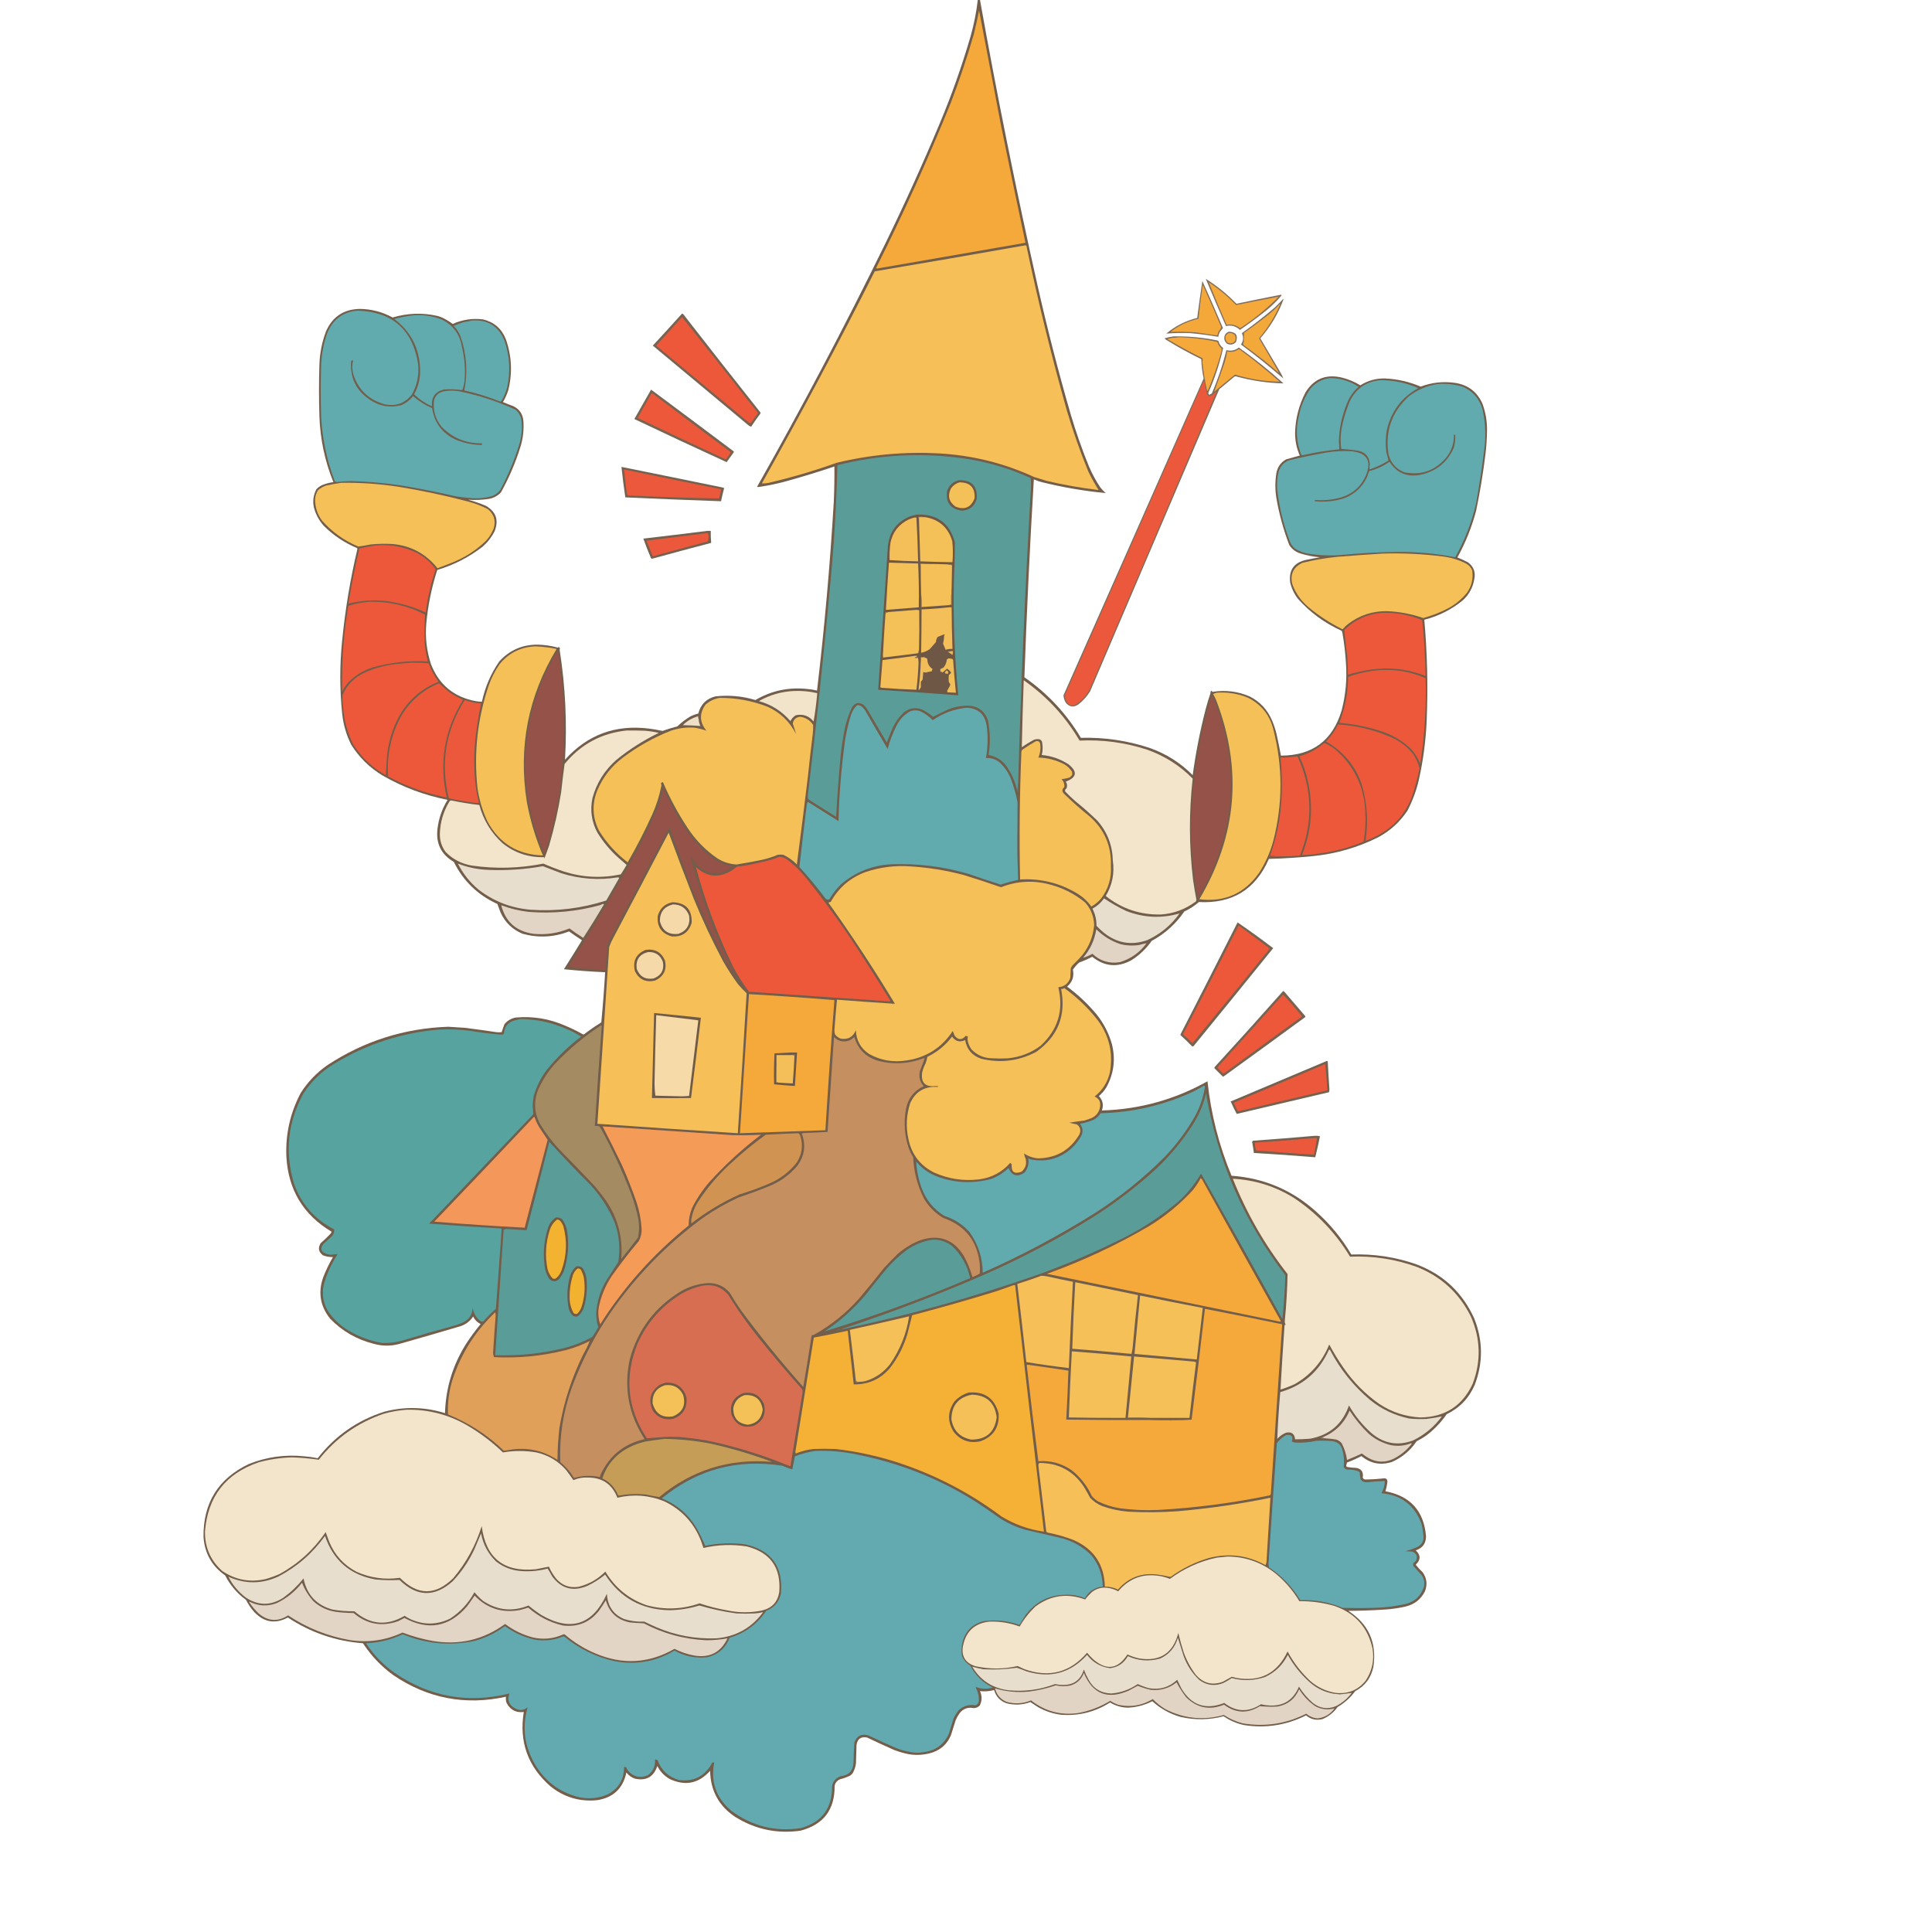 <?xml version="1.0" encoding="UTF-8"?>
<!DOCTYPE svg PUBLIC "-//W3C//DTD SVG 1.1//EN" "http://www.w3.org/Graphics/SVG/1.1/DTD/svg11.dtd">
<svg xmlns="http://www.w3.org/2000/svg" version="1.1" width="4500px" height="4500px" style="shape-rendering:geometricPrecision; text-rendering:geometricPrecision; image-rendering:optimizeQuality; fill-rule:evenodd; clip-rule:evenodd" xmlns:xlink="http://www.w3.org/1999/xlink">
<g><path style="opacity:0.976" fill="#6f5a46" d="M 2277.5,-0.5 C 2279.17,-0.5 2280.83,-0.5 2282.5,-0.5C 2322.4,222.821 2367.23,445.155 2417,666.5C 2439.7,766.955 2465.36,866.622 2494,965.5C 2506.02,1006.23 2520.02,1046.23 2536,1085.5C 2543.46,1103.09 2552.46,1119.76 2563,1135.5C 2566.83,1140.16 2571,1144.5 2575.5,1148.5C 2525.49,1143.72 2475.83,1135.22 2426.5,1123C 2420.1,1121.42 2413.93,1119.26 2408,1116.5C 2398.8,1270.09 2391.46,1423.76 2386,1577.5C 2440.1,1615.09 2483.93,1662.09 2517.5,1718.5C 2572.24,1717.06 2625.57,1724.89 2677.5,1742C 2715.99,1755.53 2749.49,1776.7 2778,1805.5C 2785.04,1753.95 2795.04,1702.95 2808,1652.5C 2811.33,1639.68 2815.16,1627.01 2819.5,1614.5C 2818.88,1612.17 2819.72,1610.17 2822,1608.5C 2822.42,1609.67 2823.09,1610.67 2824,1611.5C 2853.81,1606.66 2882.65,1610.16 2910.5,1622C 2934.92,1634.42 2952.42,1653.26 2963,1678.5C 2967.13,1688.23 2970.46,1698.23 2973,1708.5C 2976.89,1725.64 2980.39,1742.81 2983.5,1760C 3056.89,1759.93 3104.06,1724.77 3125,1654.5C 3134.29,1618.74 3137.62,1582.41 3135,1545.5C 3133.65,1522.02 3130.98,1498.68 3127,1475.5C 3126.91,1472.99 3126.07,1470.83 3124.5,1469C 3085.35,1451.35 3051.52,1426.51 3023,1394.5C 3014.32,1383.14 3008.32,1370.48 3005,1356.5C 3001.53,1327.63 3014.03,1310.13 3042.5,1304C 3053.12,1301.74 3063.78,1299.74 3074.5,1298C 3058.84,1296.72 3043.51,1293.72 3028.5,1289C 3017.65,1285.47 3009.15,1278.97 3003,1269.5C 2989.42,1234.16 2979.42,1197.83 2973,1160.5C 2969.78,1140.82 2969.78,1121.15 2973,1101.5C 2975.74,1087.49 2983.24,1076.99 2995.5,1070C 3006.23,1066.99 3016.89,1063.99 3027.5,1061C 3020,1044.18 3016.34,1026.52 3016.5,1008C 3017.39,974.589 3025.56,943.089 3041,913.5C 3060.22,882.746 3087.72,871.246 3123.5,879C 3139.52,882.728 3154.52,888.894 3168.5,897.5C 3185.81,886.421 3204.81,881.088 3225.5,881.5C 3254.51,882.711 3282.34,889.045 3309,900.5C 3335.39,890.602 3362.56,887.769 3390.5,892C 3420.12,896.964 3440.95,913.13 3453,940.5C 3460.66,961.464 3464.16,983.13 3463.5,1005.5C 3463.2,1022.89 3462.03,1040.22 3460,1057.5C 3454.5,1102.15 3447.17,1146.49 3438,1190.5C 3427.9,1228.3 3413.4,1264.3 3394.5,1298.5C 3403.04,1301.77 3411.38,1305.6 3419.5,1310C 3432.38,1319.62 3437.21,1332.46 3434,1348.5C 3430.82,1368.03 3421.98,1384.53 3407.5,1398C 3380.97,1419.76 3350.97,1434.93 3317.5,1443.5C 3324.41,1521.71 3326.24,1600.04 3323,1678.5C 3321.02,1724.7 3315.02,1770.37 3305,1815.5C 3299.15,1841.06 3290.15,1865.39 3278,1888.5C 3260.6,1914.56 3238.1,1935.06 3210.5,1950C 3162.59,1973.98 3111.92,1988.65 3058.5,1994C 3024.25,1997.51 2989.92,1999.68 2955.5,2000.5C 2924.51,2071.67 2870.17,2105.17 2792.5,2101C 2782.24,2109.91 2770.91,2117.24 2758.5,2123C 2738.65,2152.02 2713.31,2174.86 2682.5,2191.5C 2669.56,2209.94 2653.56,2225.11 2634.5,2237C 2602.4,2254.1 2572.23,2251.27 2544,2228.5C 2534.14,2233.68 2523.98,2238.18 2513.5,2242C 2507.92,2246.91 2503.09,2252.41 2499,2258.5C 2502.24,2274.42 2497.74,2287.59 2485.5,2298C 2510.85,2316.68 2533.69,2338.18 2554,2362.5C 2570.73,2383.28 2582.73,2406.62 2590,2432.5C 2598.63,2467.6 2594.3,2500.93 2577,2532.5C 2572.29,2540.22 2566.46,2547.05 2559.5,2553C 2568.62,2562.64 2570.95,2573.81 2566.5,2586.5C 2654.14,2583.95 2736.14,2561.28 2812.5,2518.5C 2820.51,2594.56 2839.18,2667.89 2868.5,2738.5C 2944.46,2744 3010.46,2772.16 3066.5,2823C 3098.76,2851.96 3125.76,2884.96 3147.5,2922C 3199.67,2920.07 3250.33,2927.74 3299.5,2945C 3361.79,2968.63 3406.63,3010.79 3434,3071.5C 3454.23,3122.75 3454.56,3174.09 3435,3225.5C 3421.67,3256.49 3399.84,3279.33 3369.5,3294C 3356.25,3313.25 3340.25,3329.92 3321.5,3344C 3314.5,3348.84 3307.16,3353.17 3299.5,3357C 3285.02,3378.49 3266.02,3394.49 3242.5,3405C 3216.17,3413.59 3192.34,3409.09 3171,3391.5C 3160.14,3397.18 3148.98,3402.18 3137.5,3406.5C 3136.67,3408.96 3136.01,3411.46 3135.5,3414C 3135.82,3415.65 3136.82,3416.65 3138.5,3417C 3145.44,3418.17 3152.44,3418.84 3159.5,3419C 3171.44,3421.74 3176.27,3429.24 3174,3441.5C 3174.93,3444.1 3176.77,3445.6 3179.5,3446C 3193.69,3445.92 3207.86,3445.08 3222,3443.5C 3228.63,3442.56 3231.8,3445.39 3231.5,3452C 3230.53,3459.38 3229.03,3466.55 3227,3473.5C 3285.15,3484.45 3316.65,3519.45 3321.5,3578.5C 3321.39,3595.12 3313.39,3605.95 3297.5,3611C 3309.38,3622.07 3309.38,3633.23 3297.5,3644.5C 3302.45,3650.95 3307.95,3656.95 3314,3662.5C 3323.4,3676.17 3325.06,3690.84 3319,3706.5C 3309.43,3725.38 3294.26,3737.22 3273.5,3742C 3257.37,3745.72 3241.04,3748.06 3224.5,3749C 3196.53,3750.83 3168.53,3751.83 3140.5,3752C 3187.52,3782.56 3207.02,3825.72 3199,3881.5C 3193.91,3907.58 3179.74,3926.74 3156.5,3939C 3145.32,3954.18 3131.66,3966.51 3115.5,3976C 3106.51,3988.66 3094.84,3997.99 3080.5,4004C 3066.18,4007.71 3053.35,4004.88 3042,3995.5C 2996.21,4018.44 2948.05,4025.94 2897.5,4018C 2880.29,4014.27 2864.45,4007.43 2850,3997.5C 2816.66,4006.2 2783.16,4006.7 2749.5,3999C 2724.74,3991.87 2702.9,3979.71 2684,3962.5C 2666.24,3971.48 2647.4,3976.48 2627.5,3977.5C 2612.42,3977.23 2598.42,3973.23 2585.5,3965.5C 2550.67,3987.54 2512.67,3997.04 2471.5,3994C 2452.3,3991.6 2434.3,3985.6 2417.5,3976C 2411.74,3972.04 2405.9,3968.2 2400,3964.5C 2381.4,3971.29 2362.56,3972.12 2343.5,3967C 2329.11,3961.44 2319.78,3951.28 2315.5,3936.5C 2304.62,3939.28 2293.62,3940.12 2282.5,3939C 2287.73,3950.31 2287.57,3961.48 2282,3972.5C 2278.04,3976.54 2273.21,3978.54 2267.5,3978.5C 2254.25,3975.87 2243.42,3979.87 2235,3990.5C 2231.49,3995.51 2228.49,4000.84 2226,4006.5C 2222.33,4018.17 2218.67,4029.83 2215,4041.5C 2206.64,4061.52 2192.14,4075.02 2171.5,4082C 2153.82,4087.54 2135.82,4088.88 2117.5,4086C 2105.54,4083.68 2093.87,4080.35 2082.5,4076C 2061.38,4066.61 2040.38,4056.94 2019.5,4047C 2005.25,4044.37 1997.09,4050.2 1995,4064.5C 1994.67,4075.5 1994.33,4086.5 1994,4097.5C 1994.47,4108.5 1992.13,4118.83 1987,4128.5C 1985.17,4131.67 1982.67,4134.17 1979.5,4136C 1972.46,4139.46 1965.13,4142.12 1957.5,4144C 1950.16,4146.67 1945.66,4151.84 1944,4159.5C 1944.64,4215.08 1918.14,4249.92 1864.5,4264C 1809.97,4271.7 1759.3,4261.03 1712.5,4232C 1674.34,4206.53 1654.84,4170.69 1654,4124.5C 1627.68,4154.03 1596.52,4160.53 1560.5,4144C 1547.61,4136.78 1537.78,4126.61 1531,4113.5C 1522.62,4138.53 1505.45,4148.36 1479.5,4143C 1471.13,4140.24 1464.3,4135.41 1459,4128.5C 1451.11,4165.72 1428.28,4187.22 1390.5,4193C 1350.14,4196.88 1314.14,4186.21 1282.5,4161C 1229.56,4114.84 1208.72,4057.01 1220,3987.5C 1201.93,3989.81 1188.6,3982.81 1180,3966.5C 1178.22,3961.69 1177.72,3956.86 1178.5,3952C 1083.89,3972.79 996.56,3956.12 916.5,3902C 888.183,3881.52 864.517,3856.69 845.5,3827.5C 781.869,3822.62 723.536,3802.62 670.5,3767.5C 641.093,3783.22 614.926,3778.88 592,3754.5C 584.493,3745.99 578.16,3736.65 573,3726.5C 552.322,3711.32 536.156,3692.32 524.5,3669.5C 493.45,3647.76 476.616,3617.76 474,3579.5C 473.262,3500.45 508.428,3443.95 579.5,3410C 620.989,3393.45 663.989,3387.45 708.5,3392C 719.144,3392.81 729.644,3394.31 740,3396.5C 780.538,3344.32 832.371,3308.15 895.5,3288C 942.838,3275.76 989.838,3276.93 1036.5,3291.5C 1038.19,3232.93 1054.69,3178.93 1086,3129.5C 1096.31,3113.71 1107.48,3098.54 1119.5,3084C 1111.67,3080.17 1105.83,3074.33 1102,3066.5C 1094.8,3077.35 1084.97,3084.85 1072.5,3089C 1026.59,3102.64 980.59,3115.98 934.5,3129C 913.244,3135.66 891.91,3135.99 870.5,3130C 830.952,3120.05 797.118,3100.55 769,3071.5C 745.63,3042.28 740.297,3009.95 753,2974.5C 759.298,2958.4 766.798,2942.9 775.5,2928C 767.566,2928.13 759.9,2926.8 752.5,2924C 741.848,2916.22 740.015,2906.72 747,2895.5C 754.97,2888.53 762.636,2881.2 770,2873.5C 770.85,2871.99 771.683,2870.49 772.5,2869C 706.38,2829.67 671.213,2771.17 667,2693.5C 664.91,2641.53 675.91,2592.53 700,2546.5C 716.367,2520.46 737.2,2498.63 762.5,2481C 847.856,2424.88 941.689,2395.05 1044,2391.5C 1057.15,2392.27 1070.32,2393.1 1083.5,2394C 1107.53,2397.12 1131.53,2400.45 1155.5,2404C 1159.83,2404.67 1164.17,2404.67 1168.5,2404C 1170.41,2397.82 1172.58,2391.66 1175,2385.5C 1181.85,2377.15 1190.68,2371.99 1201.5,2370C 1241.4,2366.51 1279.74,2372.85 1316.5,2389C 1330.57,2394.87 1344.23,2401.53 1357.5,2409C 1358.5,2409.67 1359.5,2409.67 1360.5,2409C 1373.31,2399.09 1386.65,2389.93 1400.5,2381.5C 1404.21,2342.58 1407.21,2303.58 1409.5,2264.5C 1377.41,2263.14 1345.41,2260.81 1313.5,2257.5C 1327.7,2235.13 1341.7,2212.63 1355.5,2190C 1345.33,2183.41 1335.33,2176.58 1325.5,2169.5C 1290.04,2183.12 1254.04,2184.95 1217.5,2175C 1193.81,2165.31 1176.64,2148.81 1166,2125.5C 1163.6,2118.79 1161.1,2112.12 1158.5,2105.5C 1113.03,2084.86 1079.2,2052.2 1057,2007.5C 1027.58,1990.33 1014.92,1964.66 1019,1930.5C 1021.88,1906.19 1029.71,1883.69 1042.5,1863C 988.577,1852.36 937.91,1833.36 890.5,1806C 860.659,1787.83 836.492,1763.99 818,1734.5C 806.659,1711.81 799.659,1687.81 797,1662.5C 791.116,1605.52 791.116,1548.52 797,1491.5C 804.077,1419.7 815.91,1348.7 832.5,1278.5C 832.167,1277.83 831.833,1277.17 831.5,1276.5C 802.165,1264.26 776.332,1246.93 754,1224.5C 742.891,1212.04 735.225,1197.71 731,1181.5C 727.971,1166.71 729.971,1152.71 737,1139.5C 741.346,1134.83 746.513,1131.33 752.5,1129C 760.264,1126.06 768.264,1124.06 776.5,1123C 756.725,1074.13 745.892,1023.3 744,970.5C 742.688,929.825 742.688,889.158 744,848.5C 744.916,822.334 749.916,797.001 759,772.5C 774.117,737.596 800.783,719.93 839,719.5C 865.83,719.999 890.997,726.665 914.5,739.5C 949.234,729.142 984.234,727.976 1019.5,736C 1023.24,737.136 1026.91,738.47 1030.5,740C 1039.04,744.095 1047.04,748.928 1054.5,754.5C 1077.2,744.326 1100.86,740.826 1125.5,744C 1150.76,750.212 1168.26,765.379 1178,789.5C 1191.9,828.582 1193.9,868.248 1184,908.5C 1180.89,918.327 1176.73,927.66 1171.5,936.5C 1179.38,939.938 1187.38,943.105 1195.5,946C 1209.51,952.697 1217.34,963.864 1219,979.5C 1220.7,1000.61 1218.36,1021.28 1212,1041.5C 1200.57,1078.03 1185.57,1113.03 1167,1146.5C 1159.33,1154.92 1149.83,1160.09 1138.5,1162C 1122.55,1164.46 1106.55,1165.12 1090.5,1164C 1104.52,1167.67 1118.18,1172.34 1131.5,1178C 1155.41,1191.73 1162.25,1211.57 1152,1237.5C 1145.13,1251.05 1135.96,1262.88 1124.5,1273C 1092.71,1297.73 1057.37,1315.9 1018.5,1327.5C 1005.46,1367.88 996.957,1409.21 993,1451.5C 990.078,1484.29 993.745,1516.29 1004,1547.5C 1022.74,1594.89 1057.24,1623.39 1107.5,1633C 1112.46,1633.91 1117.46,1634.41 1122.5,1634.5C 1129.74,1600.37 1143.24,1569.04 1163,1540.5C 1186.88,1514.25 1216.72,1501.25 1252.5,1501.5C 1268.47,1501.88 1284.14,1504.21 1299.5,1508.5C 1300.17,1507.83 1300.83,1507.17 1301.5,1506.5C 1302.23,1507.93 1303.23,1509.1 1304.5,1510C 1303.9,1511.06 1303.57,1512.23 1303.5,1513.5C 1316.87,1598.38 1321.03,1683.71 1316,1769.5C 1368.2,1711.42 1433.37,1687.26 1511.5,1697C 1522.09,1698.32 1532.59,1700.15 1543,1702.5C 1554.29,1698.41 1565.79,1694.91 1577.5,1692C 1586.65,1683.18 1596.65,1675.52 1607.5,1669C 1613.54,1665.88 1619.87,1663.54 1626.5,1662C 1631.84,1640.66 1645.18,1627.32 1666.5,1622C 1698.03,1618.48 1729.03,1621.32 1759.5,1630.5C 1797.55,1608.27 1838.55,1599.77 1882.5,1605C 1889.47,1605.61 1896.3,1606.78 1903,1608.5C 1920.32,1462.59 1933.32,1316.26 1942,1169.5C 1943.23,1141.85 1943.73,1114.18 1943.5,1086.5C 1903.9,1099.9 1863.9,1112.07 1823.5,1123C 1804.38,1127.92 1785.05,1131.76 1765.5,1134.5C 1764.83,1134.17 1764.17,1133.83 1763.5,1133.5C 1867.7,949.455 1966.53,762.122 2060,571.5C 2105.41,478.689 2148.07,384.689 2188,289.5C 2216.27,222.283 2240.6,153.616 2261,83.5C 2268.73,55.924 2274.23,27.924 2277.5,-0.5 Z"/></g>
<g><path style="opacity:1" fill="#f5a93a" d="M 2280.5,24.5 C 2297.34,112.619 2314.18,200.953 2331,289.5C 2349.75,381.755 2368.92,473.755 2388.5,565.5C 2273.37,585.661 2158.2,605.661 2043,625.5C 2042.17,625.167 2041.33,624.833 2040.5,624.5C 2104.07,497.82 2162.24,369.154 2215,238.5C 2234.86,186.586 2252.53,133.919 2268,80.5C 2272.59,61.87 2276.75,43.203 2280.5,24.5 Z"/></g>
<g><path style="opacity:1" fill="#f7bf58" d="M 2387.5,571.5 C 2388.5,571.5 2389.5,571.5 2390.5,571.5C 2417.51,700.849 2449.01,829.183 2485,956.5C 2499.34,1004.86 2516,1052.19 2535,1098.5C 2542.31,1113.47 2550.31,1127.8 2559,1141.5C 2518.09,1136.54 2477.59,1129.38 2437.5,1120C 2427.8,1116.99 2418.13,1113.99 2408.5,1111C 2338.22,1078.6 2264.22,1060.27 2186.5,1056C 2106,1051.68 2026.66,1059.01 1948.5,1078C 1896.03,1096.82 1842.7,1112.49 1788.5,1125C 1783.84,1125.83 1779.17,1126.17 1774.5,1126C 1865.79,963.591 1953.46,798.924 2037.5,632C 2154.39,612.312 2271.05,592.145 2387.5,571.5 Z"/></g>
<g><path style="opacity:0.875" fill="#715a44" d="M 2808.5,649.5 C 2834.59,665.83 2858.43,685.163 2880,707.5C 2914.24,700.251 2948.58,693.251 2983,686.5C 2983.83,686.833 2984.67,687.167 2985.5,687.5C 2974.65,700.518 2962.65,712.351 2949.5,723C 2929.56,738.938 2909.06,754.105 2888,768.5C 2878.64,759.62 2867.8,756.62 2855.5,759.5C 2839.44,722.973 2823.77,686.306 2808.5,649.5 Z"/></g>
<g><path style="opacity:0.876" fill="#705a44" d="M 2800.5,654.5 C 2816.95,690.657 2832.95,727.157 2848.5,764C 2846.01,767.156 2843.51,770.322 2841,773.5C 2839.33,777.021 2838.16,780.687 2837.5,784.5C 2815.96,780.766 2794.3,777.933 2772.5,776C 2753.78,775.224 2735.11,775.557 2716.5,777C 2737.64,759.262 2761.64,747.096 2788.5,740.5C 2792.22,711.791 2796.22,683.124 2800.5,654.5 Z"/></g>
<g><path style="opacity:1" fill="#f4a93a" d="M 2815.5,657.5 C 2838.55,672.696 2859.71,690.362 2879,710.5C 2912.16,703.734 2945.33,697.234 2978.5,691C 2950.97,718.716 2920.97,743.216 2888.5,764.5C 2879.09,757.036 2868.59,754.369 2857,756.5C 2842.68,723.701 2828.85,690.701 2815.5,657.5 Z"/></g>
<g><path style="opacity:1" fill="#f4a83a" d="M 2801.5,663.5 C 2816.1,695.388 2830.26,727.721 2844,760.5C 2844.18,764.042 2842.85,767.042 2840,769.5C 2837.65,773.203 2836.15,777.203 2835.5,781.5C 2818.51,778.859 2801.51,776.359 2784.5,774C 2765.13,772.655 2745.79,772.322 2726.5,773C 2745.91,757.963 2767.57,747.797 2791.5,742.5C 2794.27,716.098 2797.61,689.765 2801.5,663.5 Z"/></g>
<g><path style="opacity:0.87" fill="#705944" d="M 2988.5,696.5 C 2989.04,696.56 2989.38,696.893 2989.5,697.5C 2976.96,731.094 2958.96,761.261 2935.5,788C 2951.46,814.751 2967.29,841.584 2983,868.5C 2985.61,872.707 2987.61,877.04 2989,881.5C 2957.15,853.807 2924.32,827.474 2890.5,802.5C 2896.16,794.049 2896.83,785.216 2892.5,776C 2919.01,757.171 2944.67,737.171 2969.5,716C 2976.04,709.631 2982.37,703.131 2988.5,696.5 Z"/></g>
<g><path style="opacity:1" fill="#f3a83a" d="M 2980.5,708.5 C 2981.04,708.56 2981.38,708.893 2981.5,709.5C 2969.05,738.256 2952.72,764.423 2932.5,788C 2947.83,814.317 2963.16,840.651 2978.5,867C 2978.17,867.167 2977.83,867.333 2977.5,867.5C 2952.41,845.795 2926.41,825.295 2899.5,806C 2895.46,803.659 2894.63,800.492 2897,796.5C 2897.28,789.424 2897.45,782.424 2897.5,775.5C 2916.86,761.82 2935.86,747.654 2954.5,733C 2963.81,725.512 2972.48,717.345 2980.5,708.5 Z"/></g>
<g><path style="opacity:1" fill="#61aaad" d="M 833.5,723.5 C 914.696,726.529 961.53,768.196 974,848.5C 976.437,873.826 971.437,897.493 959,919.5C 941.835,940.415 920.002,947.581 893.5,941C 856.543,929.71 832.71,905.543 822,868.5C 819.926,858.781 820.093,849.115 822.5,839.5C 820.856,839.286 819.356,839.62 818,840.5C 814.659,879.316 829.159,909.483 861.5,931C 883.553,946.015 907.553,950.348 933.5,944C 944.98,939.528 954.48,932.361 962,922.5C 975.265,934.222 990.098,943.555 1006.5,950.5C 1011.66,984.827 1029.99,1009.33 1061.5,1024C 1080.96,1032.06 1101.3,1036.23 1122.5,1036.5C 1122.5,1035.17 1122.5,1033.83 1122.5,1032.5C 1085.75,1033.19 1054.58,1020.53 1029,994.5C 1014.11,976.498 1008.11,955.831 1011,932.5C 1013.81,921.693 1020.64,914.86 1031.5,912C 1045.14,909.078 1058.81,909.078 1072.5,912C 1116.86,921.232 1159.53,935.232 1200.5,954C 1207.4,959.632 1211.9,966.798 1214,975.5C 1217.06,996.206 1215.39,1016.54 1209,1036.5C 1197.78,1072.79 1183.12,1107.79 1165,1141.5C 1160.33,1147.5 1154.5,1152 1147.5,1155C 1130.53,1160.08 1113.19,1161.75 1095.5,1160C 1084.11,1159.11 1072.78,1157.77 1061.5,1156C 1017.81,1145.8 973.809,1137.13 929.5,1130C 892.677,1124.76 855.677,1121.59 818.5,1120.5C 807.141,1120.75 795.807,1121.42 784.5,1122.5C 782.9,1122.45 781.4,1122.12 780,1121.5C 761.486,1072.96 750.819,1022.63 748,970.5C 746.719,930.157 746.719,889.824 748,849.5C 749.125,824.467 753.791,800.134 762,776.5C 775.03,743.936 798.864,726.269 833.5,723.5 Z"/></g>
<g><path style="opacity:0.93" fill="#6e5844" d="M 1588.5,730.5 C 1590.02,730.511 1591.18,731.177 1592,732.5C 1651.29,808.787 1710.95,884.787 1771,960.5C 1771.67,961.5 1771.67,962.5 1771,963.5C 1763.46,973.404 1756.3,983.57 1749.5,994C 1747.02,993.253 1744.69,991.919 1742.5,990C 1668.5,928.333 1594.5,866.667 1520.5,805C 1543.37,780.296 1566.04,755.463 1588.5,730.5 Z"/></g>
<g><path style="opacity:1" fill="#61aaad" d="M 962.5,734.5 C 985.283,732.678 1007.28,735.844 1028.5,744C 1055.46,757.292 1071.29,778.792 1076,808.5C 1082.27,834.52 1084.27,860.853 1082,887.5C 1081.15,894.322 1079.65,900.989 1077.5,907.5C 1076.67,907.833 1075.83,908.167 1075,908.5C 1061.89,906.682 1048.72,906.182 1035.5,907C 1014.19,911.41 1004.36,924.577 1006,946.5C 990.522,939.518 976.689,930.185 964.5,918.5C 974.252,900.993 978.918,882.16 978.5,862C 977.593,812.518 957.593,772.851 918.5,743C 933.064,738.965 947.731,736.131 962.5,734.5 Z"/></g>
<g><path style="opacity:1" fill="#ed583b" d="M 1588.5,738.5 C 1647.84,812.658 1706.84,887.158 1765.5,962C 1759.59,969.824 1753.92,977.824 1748.5,986C 1746.02,985.253 1743.69,983.919 1741.5,982C 1670.5,923 1599.5,864 1528.5,805C 1548.71,782.963 1568.71,760.796 1588.5,738.5 Z"/></g>
<g><path style="opacity:1" fill="#61aaad" d="M 1099.5,746.5 C 1136.16,744.042 1161.33,759.709 1175,793.5C 1187.5,829.622 1189.5,866.289 1181,903.5C 1178.17,912.831 1174.5,921.831 1170,930.5C 1168.96,932.585 1167.46,934.252 1165.5,935.5C 1138.3,924.453 1110.3,915.787 1081.5,909.5C 1089.8,867.133 1086.97,825.467 1073,784.5C 1069.37,774.723 1063.87,766.223 1056.5,759C 1063.38,756.15 1070.38,753.483 1077.5,751C 1085.03,749.75 1092.36,748.25 1099.5,746.5 Z"/></g>
<g><path style="opacity:0.866" fill="#715a44" d="M 2862.5,772.5 C 2878.66,773.15 2884.16,781.15 2879,796.5C 2873.26,802.599 2866.42,804.099 2858.5,801C 2851.09,794.745 2849.59,787.245 2854,778.5C 2856.32,775.605 2859.16,773.605 2862.5,772.5 Z"/></g>
<g><path style="opacity:1" fill="#f3a83a" d="M 2863.5,775.5 C 2875.48,775.976 2879.98,781.976 2877,793.5C 2872.57,799.68 2866.74,801.18 2859.5,798C 2854.79,793.86 2853.29,788.694 2855,782.5C 2856.85,778.843 2859.68,776.51 2863.5,775.5 Z"/></g>
<g><path style="opacity:0.878" fill="#705844" d="M 2733.5,783.5 C 2767.84,782.964 2801.84,786.13 2835.5,793C 2836.42,793.374 2837.25,793.874 2838,794.5C 2839.75,801.235 2843.42,806.568 2849,810.5C 2841.09,845.895 2829.76,880.229 2815,913.5C 2814.05,915.956 2814.55,917.956 2816.5,919.5C 2818.51,918.498 2820.51,917.498 2822.5,916.5C 2836.63,883.774 2847.96,850.108 2856.5,815.5C 2867.21,818.253 2876.88,816.253 2885.5,809.5C 2921.81,835.172 2956.48,863.006 2989.5,893C 2951.81,892.164 2914.81,886.664 2878.5,876.5C 2877.5,876.667 2876.5,876.833 2875.5,877C 2863.76,886.953 2851.93,896.786 2840,906.5C 2739.67,1141.17 2639.33,1375.83 2539,1610.5C 2531.6,1622.24 2522.43,1632.4 2511.5,1641C 2500.77,1648.01 2491.27,1646.85 2483,1637.5C 2479.37,1631.96 2477.37,1625.96 2477,1619.5C 2586.11,1373.62 2694.94,1127.62 2803.5,881.5C 2800.32,866.682 2798.48,851.682 2798,836.5C 2769.62,822.729 2742.12,807.563 2715.5,791C 2714.5,790 2713.5,789 2712.5,788C 2719.48,785.842 2726.48,784.342 2733.5,783.5 Z"/></g>
<g><path style="opacity:1" fill="#f4a93a" d="M 2746.5,785.5 C 2776.57,786.174 2806.23,789.841 2835.5,796.5C 2837.25,802.415 2840.42,807.415 2845,811.5C 2845.67,813.833 2845.67,816.167 2845,818.5C 2836.5,850.117 2825.83,880.783 2813,910.5C 2812.09,909.672 2811.42,908.672 2811,907.5C 2806.2,886.049 2802.7,864.383 2800.5,842.5C 2801.44,839.868 2801.61,837.202 2801,834.5C 2773.36,820.85 2746.36,806.183 2720,790.5C 2719.83,790.167 2719.67,789.833 2719.5,789.5C 2722.8,788.56 2726.14,787.727 2729.5,787C 2735.35,786.827 2741.01,786.327 2746.5,785.5 Z"/></g>
<g><path style="opacity:1" fill="#f4a93a" d="M 2884.5,813.5 C 2885.55,813.351 2886.55,813.517 2887.5,814C 2919.66,837.483 2950.66,862.483 2980.5,889C 2945.03,888.449 2910.36,882.949 2876.5,872.5C 2860.43,885.953 2844.26,899.286 2828,912.5C 2836.14,890.443 2844.14,868.109 2852,845.5C 2854.76,836.651 2856.92,827.651 2858.5,818.5C 2868.09,820.886 2876.75,819.219 2884.5,813.5 Z"/></g>
<g><path style="opacity:1" fill="#61aaad" d="M 3098.5,880.5 C 3122.54,880.871 3144.54,887.704 3164.5,901C 3151.99,911.848 3142.83,925.015 3137,940.5C 3125.54,968.521 3119.37,997.688 3118.5,1028C 3119.04,1034.16 3119.38,1040.32 3119.5,1046.5C 3090.48,1049.23 3061.82,1053.89 3033.5,1060.5C 3032.56,1060.39 3031.72,1060.06 3031,1059.5C 3019.67,1030.51 3017.67,1000.85 3025,970.5C 3029.35,946.81 3038.35,925.143 3052,905.5C 3064.31,890.932 3079.81,882.599 3098.5,880.5 Z"/></g>
<g><path style="opacity:1" fill="#61aaad" d="M 3215.5,885.5 C 3246.25,885.528 3275.58,891.694 3303.5,904C 3264.35,925.769 3239.85,958.602 3230,1002.5C 3227.2,1019.46 3226.86,1036.46 3229,1053.5C 3231.02,1059.83 3232.69,1066.17 3234,1072.5C 3220.2,1081.4 3205.54,1088.4 3190,1093.5C 3189.54,1089.32 3189.71,1085.16 3190.5,1081C 3189.54,1064.36 3180.87,1054.03 3164.5,1050C 3151.01,1047.92 3137.51,1046.42 3124,1045.5C 3121.49,1026.01 3122.49,1006.67 3127,987.5C 3131.07,969.284 3136.74,951.617 3144,934.5C 3158.54,904.644 3182.37,888.311 3215.5,885.5 Z"/></g>
<g><path style="opacity:1" fill="#ec583b" d="M 2803.5,887.5 C 2804.12,887.611 2804.62,887.944 2805,888.5C 2806.87,898.194 2808.87,907.861 2811,917.5C 2813.46,922.874 2817.29,924.041 2822.5,921C 2826.33,917.833 2830.17,914.667 2834,911.5C 2736.01,1142.85 2637.34,1374.19 2538,1605.5C 2530.34,1620.16 2519.51,1632 2505.5,1641C 2497.8,1644.88 2491.3,1643.38 2486,1636.5C 2481.64,1630.7 2479.97,1624.37 2481,1617.5C 2588.79,1374.25 2696.29,1130.92 2803.5,887.5 Z"/></g>
<g><path style="opacity:1" fill="#61aaad" d="M 3348.5,894.5 C 3368.66,892.833 3388.32,894.999 3407.5,901C 3430.79,911.301 3445.96,928.801 3453,953.5C 3460.07,984.547 3461.41,1015.88 3457,1047.5C 3451.97,1089.38 3445.64,1131.05 3438,1172.5C 3427.79,1216.73 3411.63,1258.56 3389.5,1298C 3345.37,1289.28 3300.7,1285.12 3255.5,1285.5C 3210.39,1285.99 3165.39,1288.49 3120.5,1293C 3094.65,1294.62 3068.98,1293.28 3043.5,1289C 3033.88,1286.69 3024.88,1283.02 3016.5,1278C 3009.85,1272.51 3005.35,1265.68 3003,1257.5C 2988.95,1219.97 2979.62,1181.3 2975,1141.5C 2973.75,1127.33 2974.75,1113.33 2978,1099.5C 2981.6,1086.24 2989.76,1077.07 3002.5,1072C 3031.31,1065.22 3060.31,1059.22 3089.5,1054C 3108.72,1050.88 3128.06,1049.88 3147.5,1051C 3184.54,1054.76 3195.71,1073.93 3181,1108.5C 3170.33,1132.08 3152.83,1148.25 3128.5,1157C 3107.11,1163.93 3085.28,1166.43 3063,1164.5C 3062.52,1165.45 3062.35,1166.45 3062.5,1167.5C 3085.31,1169.82 3107.64,1167.65 3129.5,1161C 3154.39,1151.77 3172.56,1135.27 3184,1111.5C 3185.46,1106.45 3187.29,1101.62 3189.5,1097C 3206.56,1092.82 3222.22,1085.65 3236.5,1075.5C 3253.19,1101.5 3276.85,1111.67 3307.5,1106C 3344.37,1098.45 3370.54,1077.62 3386,1043.5C 3388.94,1033.37 3390.11,1023.04 3389.5,1012.5C 3388.5,1012.5 3387.5,1012.5 3386.5,1012.5C 3386.85,1032.79 3380.68,1050.79 3368,1066.5C 3341.89,1096.69 3309.39,1107.85 3270.5,1100C 3251.17,1092 3239,1077.84 3234,1057.5C 3225.89,1004.22 3241.72,959.389 3281.5,923C 3301.48,907.737 3323.81,898.237 3348.5,894.5 Z"/></g>
<g><path style="opacity:0.929" fill="#6e5844" d="M 1516.5,907.5 C 1580.62,955.116 1644.62,1002.95 1708.5,1051C 1709.45,1051.72 1709.62,1052.55 1709,1053.5C 1703.49,1061.2 1697.99,1068.87 1692.5,1076.5C 1620.56,1043.53 1548.9,1010.03 1477.5,976C 1490.39,953.058 1503.39,930.225 1516.5,907.5 Z"/></g>
<g><path style="opacity:1" fill="#ed583b" d="M 1517.5,916.5 C 1518.55,916.351 1519.55,916.517 1520.5,917C 1580.22,962.385 1640.22,1007.38 1700.5,1052C 1701.52,1053.05 1701.68,1054.22 1701,1055.5C 1698,1059.83 1695,1064.17 1692,1068.5C 1690.95,1069.52 1689.78,1069.68 1688.5,1069C 1620.5,1037.66 1552.83,1005.83 1485.5,973.5C 1495.93,954.311 1506.59,935.311 1517.5,916.5 Z"/></g>
<g><path style="opacity:1" fill="#5a9d98" d="M 2371.5,1823.5 C 2370.83,1829.83 2370.17,1836.17 2369.5,1842.5C 2364.69,1820.27 2355.53,1799.94 2342,1781.5C 2331.6,1769.05 2318.43,1761.38 2302.5,1758.5C 2307,1731.4 2306.5,1704.4 2301,1677.5C 2294.55,1658.38 2281.39,1647.22 2261.5,1644C 2243.6,1642.78 2226.27,1645.45 2209.5,1652C 2197.34,1657.58 2185.34,1663.41 2173.5,1669.5C 2165.22,1662.68 2156.22,1656.85 2146.5,1652C 2131.54,1647.1 2117.87,1649.44 2105.5,1659C 2094.34,1669.49 2085.51,1681.65 2079,1695.5C 2074.5,1706.84 2070,1718.17 2065.5,1729.5C 2050,1703.17 2034.5,1676.83 2019,1650.5C 2016.54,1647.04 2013.7,1643.87 2010.5,1641C 2000.36,1635.02 1991.86,1636.85 1985,1646.5C 1976.59,1663.72 1970.59,1681.72 1967,1700.5C 1963.16,1720.37 1960.16,1740.37 1958,1760.5C 1953.6,1807.77 1950.1,1855.1 1947.5,1902.5C 1925.66,1889.08 1904,1875.42 1882.5,1861.5C 1881.34,1857.54 1881.17,1853.54 1882,1849.5C 1901.68,1686.42 1919.01,1523.09 1934,1359.5C 1942.66,1267.69 1948.16,1175.69 1950.5,1083.5C 2048.08,1058.89 2146.75,1053.72 2246.5,1068C 2300.13,1075.83 2351.46,1090.99 2400.5,1113.5C 2401.67,1122.15 2401.83,1130.81 2401,1139.5C 2387.82,1367.36 2377.99,1595.36 2371.5,1823.5 Z"/></g>
<g><path style="opacity:0.943" fill="#6d5844" d="M 1447.5,1087.5 C 1526.85,1103.47 1606.19,1119.64 1685.5,1136C 1685.96,1136.41 1686.29,1136.91 1686.5,1137.5C 1683.85,1147.43 1681.52,1157.43 1679.5,1167.5C 1605.15,1164.9 1530.82,1161.9 1456.5,1158.5C 1452.93,1134.92 1449.93,1111.25 1447.5,1087.5 Z"/></g>
<g><path style="opacity:1" fill="#ec583b" d="M 1453.5,1093.5 C 1528.75,1109.22 1604.09,1124.55 1679.5,1139.5C 1678.53,1146.87 1676.87,1154.03 1674.5,1161C 1603.81,1159.71 1533.14,1157.38 1462.5,1154C 1461,1152.51 1460.16,1150.68 1460,1148.5C 1457.5,1130.2 1455.34,1111.86 1453.5,1093.5 Z"/></g>
<g><path style="opacity:1" fill="#6e5a46" d="M 2233.5,1118.5 C 2263.12,1117.62 2276.96,1131.96 2275,1161.5C 2270.28,1179.04 2258.78,1188.37 2240.5,1189.5C 2213.74,1185.66 2202.24,1170.33 2206,1143.5C 2210.6,1130.07 2219.76,1121.73 2233.5,1118.5 Z"/></g>
<g><path style="opacity:1" fill="#f4c058" d="M 2234.5,1123.5 C 2259.48,1123.31 2271.32,1135.65 2270,1160.5C 2261.71,1181.9 2246.87,1188.4 2225.5,1180C 2210.07,1168.85 2206.57,1154.68 2215,1137.5C 2220.03,1130.61 2226.53,1125.94 2234.5,1123.5 Z"/></g>
<g><path style="opacity:1" fill="#f5c058" d="M 795.5,1124.5 C 840.437,1123.94 885.104,1127.11 929.5,1134C 983.427,1142.82 1036.76,1154.15 1089.5,1168C 1105.91,1172.24 1121.58,1178.24 1136.5,1186C 1150.65,1197.8 1155.15,1212.63 1150,1230.5C 1145.67,1241.82 1139.34,1251.82 1131,1260.5C 1109.32,1281.27 1084.49,1297.44 1056.5,1309C 1044.14,1314.06 1031.64,1318.89 1019,1323.5C 992.09,1289.62 956.923,1270.79 913.5,1267C 897.139,1266.17 880.806,1266.5 864.5,1268C 854.46,1269.92 844.46,1271.58 834.5,1273C 801.656,1259.33 773.49,1239.16 750,1212.5C 739.054,1197.66 733.72,1180.99 734,1162.5C 734.351,1154.81 736.684,1147.81 741,1141.5C 746.468,1136.85 752.634,1133.35 759.5,1131C 771.541,1128.28 783.541,1126.12 795.5,1124.5 Z"/></g>
<g><path style="opacity:1" fill="#6e5845" d="M 2137.5,1198.5 C 2182.94,1197.44 2211.77,1218.78 2224,1262.5C 2224.13,1290.18 2223.46,1317.85 2222,1345.5C 2219.69,1437.09 2223.02,1528.42 2232,1619.5C 2169.91,1614.84 2107.74,1610.5 2045.5,1606.5C 2052.98,1495.17 2060.48,1383.84 2068,1272.5C 2071.29,1239.4 2088.12,1216.24 2118.5,1203C 2124.81,1200.81 2131.14,1199.31 2137.5,1198.5 Z"/></g>
<g><path style="opacity:1" fill="#b08b4e" d="M 2154.5,1204.5 C 2149.83,1204.5 2145.17,1204.5 2140.5,1204.5C 2140.5,1206.5 2140.5,1208.5 2140.5,1210.5C 2139.53,1208.39 2139.2,1206.06 2139.5,1203.5C 2144.69,1203.18 2149.69,1203.51 2154.5,1204.5 Z"/></g>
<g><path style="opacity:1" fill="#f4c058" d="M 2154.5,1204.5 C 2187.37,1209.87 2208.54,1228.54 2218,1260.5C 2219.71,1276.81 2219.87,1293.15 2218.5,1309.5C 2193.49,1309.16 2168.49,1308.49 2143.5,1307.5C 2142.52,1275.17 2141.52,1242.83 2140.5,1210.5C 2140.5,1208.5 2140.5,1206.5 2140.5,1204.5C 2145.17,1204.5 2149.83,1204.5 2154.5,1204.5 Z"/></g>
<g><path style="opacity:1" fill="#f4bf58" d="M 2129.5,1205.5 C 2131.17,1205.5 2132.83,1205.5 2134.5,1205.5C 2136.39,1239.47 2137.73,1273.47 2138.5,1307.5C 2116.25,1307.13 2094.08,1306.13 2072,1304.5C 2071.6,1291.12 2072.27,1277.79 2074,1264.5C 2079.14,1239.35 2093.31,1221.18 2116.5,1210C 2120.85,1208.16 2125.18,1206.66 2129.5,1205.5 Z"/></g>
<g><path style="opacity:0.943" fill="#6e5844" d="M 1647.5,1236.5 C 1650.17,1236.5 1652.83,1236.5 1655.5,1236.5C 1655.31,1245.86 1655.65,1255.19 1656.5,1264.5C 1610.43,1276.52 1564.43,1288.85 1518.5,1301.5C 1517.35,1301.18 1516.52,1300.52 1516,1299.5C 1509.67,1284.66 1503.83,1269.66 1498.5,1254.5C 1548.33,1248.73 1598,1242.73 1647.5,1236.5 Z"/></g>
<g><path style="opacity:1" fill="#ec583b" d="M 1648.5,1241.5 C 1649.82,1244.26 1650.48,1247.42 1650.5,1251C 1650.45,1254.6 1649.78,1257.94 1648.5,1261C 1606.11,1272.31 1563.78,1283.81 1521.5,1295.5C 1520.2,1294.91 1519.37,1293.91 1519,1292.5C 1514.84,1281.46 1510.34,1270.46 1505.5,1259.5C 1553.27,1253.34 1600.94,1247.34 1648.5,1241.5 Z"/></g>
<g><path style="opacity:1" fill="#ed583b" d="M 874.5,1270.5 C 909.332,1267.26 942.332,1273.43 973.5,1289C 987.47,1296.97 999.637,1307.13 1010,1319.5C 1011.7,1321.7 1013.2,1324.03 1014.5,1326.5C 1003.69,1359.07 996.025,1392.4 991.5,1426.5C 962.526,1413.17 932.193,1404.34 900.5,1400C 870.359,1396.55 840.693,1398.55 811.5,1406C 818.582,1362.93 827.082,1320.09 837,1277.5C 849.47,1274.45 861.97,1272.12 874.5,1270.5 Z"/></g>
<g><path style="opacity:1" fill="#f5c058" d="M 3218.5,1289.5 C 3265.68,1287.99 3312.68,1290.16 3359.5,1296C 3379.32,1298.28 3397.99,1303.95 3415.5,1313C 3421.75,1316.68 3426.25,1321.85 3429,1328.5C 3431.87,1347.47 3427.87,1364.81 3417,1380.5C 3405.53,1394.47 3392.03,1405.97 3376.5,1415C 3356.92,1425.6 3336.42,1433.77 3315,1439.5C 3287.85,1430.07 3259.85,1424.74 3231,1423.5C 3197.24,1422.98 3167.07,1432.81 3140.5,1453C 3136.02,1456.31 3132.02,1460.15 3128.5,1464.5C 3127.64,1465.58 3126.64,1465.75 3125.5,1465C 3097.45,1450.99 3071.45,1433.99 3047.5,1414C 3030.21,1399.4 3017.71,1381.57 3010,1360.5C 3004.56,1337.56 3012.39,1321.06 3033.5,1311C 3060.15,1304.37 3087.15,1299.7 3114.5,1297C 3149.29,1294.16 3183.96,1291.66 3218.5,1289.5 Z"/></g>
<g><path style="opacity:1" fill="#f4c058" d="M 2070.5,1310.5 C 2093.17,1311.13 2115.83,1311.79 2138.5,1312.5C 2140.12,1346.48 2140.62,1380.48 2140,1414.5C 2114.54,1416.42 2089.04,1418.42 2063.5,1420.5C 2065.48,1383.81 2067.81,1347.14 2070.5,1310.5 Z"/></g>
<g><path style="opacity:1" fill="#ae894e" d="M 2156.5,1313.5 C 2152.5,1313.5 2148.5,1313.5 2144.5,1313.5C 2144.5,1315.17 2144.5,1316.83 2144.5,1318.5C 2143.54,1316.74 2143.21,1314.74 2143.5,1312.5C 2148.03,1312.18 2152.37,1312.52 2156.5,1313.5 Z"/></g>
<g><path style="opacity:1" fill="#f5c058" d="M 2156.5,1313.5 C 2173.17,1313.51 2189.84,1313.84 2206.5,1314.5C 2210.17,1315.17 2213.83,1315.83 2217.5,1316.5C 2217.3,1333.84 2216.97,1351.17 2216.5,1368.5C 2215.5,1381.66 2215.17,1394.99 2215.5,1408.5C 2213.59,1408.22 2211.92,1408.55 2210.5,1409.5C 2191.17,1410.83 2171.83,1412.17 2152.5,1413.5C 2150.5,1413.5 2148.5,1413.5 2146.5,1413.5C 2146.83,1403.32 2146.49,1393.32 2145.5,1383.5C 2144.92,1361.84 2144.58,1340.17 2144.5,1318.5C 2144.5,1316.83 2144.5,1315.17 2144.5,1313.5C 2148.5,1313.5 2152.5,1313.5 2156.5,1313.5 Z"/></g>
<g><path style="opacity:1" fill="#ad894e" d="M 2206.5,1314.5 C 2210.55,1314.18 2214.55,1314.51 2218.5,1315.5C 2218.38,1316.11 2218.04,1316.44 2217.5,1316.5C 2213.83,1315.83 2210.17,1315.17 2206.5,1314.5 Z"/></g>
<g><path style="opacity:1" fill="#b18c4e" d="M 2216.5,1368.5 C 2216.5,1382.17 2216.5,1395.83 2216.5,1409.5C 2214.5,1409.5 2212.5,1409.5 2210.5,1409.5C 2211.92,1408.55 2213.59,1408.22 2215.5,1408.5C 2215.17,1394.99 2215.5,1381.66 2216.5,1368.5 Z"/></g>
<g><path style="opacity:1" fill="#b18c4e" d="M 2145.5,1383.5 C 2146.49,1393.32 2146.83,1403.32 2146.5,1413.5C 2148.5,1413.5 2150.5,1413.5 2152.5,1413.5C 2150.39,1414.47 2148.06,1414.8 2145.5,1414.5C 2145.5,1404.17 2145.5,1393.83 2145.5,1383.5 Z"/></g>
<g><path style="opacity:1" fill="#ed583b" d="M 861.5,1401.5 C 906.976,1400.91 949.809,1410.91 990,1431.5C 988.61,1453.12 988.277,1474.79 989,1496.5C 990.314,1511.38 992.814,1526.05 996.5,1540.5C 952.293,1538.02 908.959,1542.85 866.5,1555C 845.204,1562.06 826.704,1573.56 811,1589.5C 805.589,1595.98 800.922,1602.98 797,1610.5C 795.48,1544.07 800.147,1478.07 811,1412.5C 811.388,1411.57 812.055,1410.91 813,1410.5C 828.996,1405.81 845.162,1402.81 861.5,1401.5 Z"/></g>
<g><path style="opacity:1" fill="#f4bf58" d="M 2210.5,1414.5 C 2212.5,1414.5 2214.5,1414.5 2216.5,1414.5C 2216.62,1446.85 2217.28,1479.18 2218.5,1511.5C 2213.02,1511.15 2207.69,1511.82 2202.5,1513.5C 2200.6,1508.62 2198.6,1503.79 2196.5,1499C 2198.11,1492.99 2198.94,1486.83 2199,1480.5C 2200.78,1479.33 2200.78,1478.33 2199,1477.5C 2193.98,1479.51 2188.98,1481.51 2184,1483.5C 2181.52,1487.12 2180.19,1491.12 2180,1495.5C 2175.17,1501 2170.33,1506.5 2165.5,1512C 2159.39,1516.22 2152.73,1519.05 2145.5,1520.5C 2146.1,1486.84 2146.43,1453.17 2146.5,1419.5C 2168.04,1418.54 2189.37,1416.87 2210.5,1414.5 Z"/></g>
<g><path style="opacity:1" fill="#f4c058" d="M 2140.5,1513.5 C 2139.75,1516.05 2139.08,1518.72 2138.5,1521.5C 2111.54,1525.08 2084.54,1528.41 2057.5,1531.5C 2056.54,1529.74 2056.21,1527.74 2056.5,1525.5C 2058.15,1493.14 2060.15,1460.81 2062.5,1428.5C 2064.69,1427.1 2067.03,1426.1 2069.5,1425.5C 2090.99,1423.81 2112.49,1422.14 2134,1420.5C 2136.42,1420.53 2138.76,1420.86 2141,1421.5C 2141.49,1452.17 2141.33,1482.84 2140.5,1513.5 Z"/></g>
<g><path style="opacity:1" fill="#af8b4e" d="M 2069.5,1425.5 C 2067.03,1426.1 2064.69,1427.1 2062.5,1428.5C 2062.5,1427.5 2062.5,1426.5 2062.5,1425.5C 2064.83,1425.5 2067.17,1425.5 2069.5,1425.5 Z"/></g>
<g><path style="opacity:1" fill="#ed583b" d="M 3217.5,1427.5 C 3250.49,1426.1 3282.16,1431.77 3312.5,1444.5C 3317.07,1487.69 3319.74,1531.02 3320.5,1574.5C 3278.55,1558 3235.22,1553.17 3190.5,1560C 3173.21,1562.71 3156.21,1566.54 3139.5,1571.5C 3139.63,1557.48 3139.13,1543.48 3138,1529.5C 3135.75,1508.78 3133.42,1488.11 3131,1467.5C 3154.97,1443.68 3183.8,1430.34 3217.5,1427.5 Z"/></g>
<g><path style="opacity:1" fill="#f5c058" d="M 1247.5,1505.5 C 1264.03,1506.13 1280.36,1508.13 1296.5,1511.5C 1230.1,1621.36 1206.93,1740.03 1227,1867.5C 1234.97,1910.71 1247.47,1952.38 1264.5,1992.5C 1205.71,1990.87 1162.54,1964.2 1135,1912.5C 1123.31,1887.4 1115.64,1861.07 1112,1833.5C 1103.55,1752.87 1112.22,1674.2 1138,1597.5C 1144.31,1579.22 1152.97,1562.22 1164,1546.5C 1185.73,1520.38 1213.57,1506.72 1247.5,1505.5 Z"/></g>
<g><path style="opacity:1" fill="#ad894e" d="M 2140.5,1513.5 C 2141.04,1516.7 2140.37,1519.36 2138.5,1521.5C 2139.08,1518.72 2139.75,1516.05 2140.5,1513.5 Z"/></g>
<g><path style="opacity:1" fill="#ebb857" d="M 2215.5,1516.5 C 2216.83,1516.5 2218.17,1516.5 2219.5,1516.5C 2219.82,1519.57 2219.48,1522.57 2218.5,1525.5C 2214.97,1522.8 2211.3,1520.3 2207.5,1518C 2210.36,1517.82 2213.03,1517.32 2215.5,1516.5 Z"/></g>
<g><path style="opacity:1" fill="#955249" d="M 1298.5,1517.5 C 1299.69,1517.97 1300.36,1518.97 1300.5,1520.5C 1315.27,1618.22 1317.44,1716.22 1307,1814.5C 1300.49,1874.05 1287.49,1932.05 1268,1988.5C 1208.34,1849.47 1208.67,1710.47 1269,1571.5C 1277.58,1552.67 1287.41,1534.67 1298.5,1517.5 Z"/></g>
<g><path style="opacity:1" fill="#aa874e" d="M 2056.5,1525.5 C 2056.21,1527.74 2056.54,1529.74 2057.5,1531.5C 2057.44,1532.04 2057.11,1532.38 2056.5,1532.5C 2055.2,1530.03 2055.2,1527.69 2056.5,1525.5 Z"/></g>
<g><path style="opacity:1" fill="#f4bf58" d="M 2132.5,1530.5 C 2131.71,1530.78 2131.04,1531.28 2130.5,1532C 2133.04,1532.8 2135.37,1532.63 2137.5,1531.5C 2138.82,1534.94 2139.49,1538.77 2139.5,1543C 2138.72,1564.25 2137.06,1585.42 2134.5,1606.5C 2107.47,1605.66 2080.47,1604.16 2053.5,1602C 2052.38,1601.75 2051.38,1601.25 2050.5,1600.5C 2052.21,1579.51 2053.88,1558.51 2055.5,1537.5C 2081.03,1534.41 2106.53,1531.08 2132,1527.5C 2137.68,1527.34 2137.85,1528.34 2132.5,1530.5 Z"/></g>
<g><path style="opacity:1" fill="#ae894e" d="M 2132.5,1530.5 C 2133.92,1531.45 2135.59,1531.78 2137.5,1531.5C 2135.37,1532.63 2133.04,1532.8 2130.5,1532C 2131.04,1531.28 2131.71,1530.78 2132.5,1530.5 Z"/></g>
<g><path style="opacity:1" fill="#b08b4e" d="M 2151.5,1530.5 C 2149.74,1531.46 2147.74,1531.79 2145.5,1531.5C 2145.82,1535.7 2145.48,1539.7 2144.5,1543.5C 2144.5,1539.17 2144.5,1534.83 2144.5,1530.5C 2146.83,1530.5 2149.17,1530.5 2151.5,1530.5 Z"/></g>
<g><path style="opacity:1" fill="#f1bd58" d="M 2151.5,1530.5 C 2154.5,1531.42 2157.34,1532.75 2160,1534.5C 2159.72,1544.95 2163.89,1552.95 2172.5,1558.5C 2171,1559.84 2170.33,1561.51 2170.5,1563.5C 2165.63,1564.26 2160.8,1565.26 2156,1566.5C 2154.18,1566.06 2152.34,1565.72 2150.5,1565.5C 2150.13,1571.17 2149.63,1576.84 2149,1582.5C 2148.05,1584.46 2146.71,1586.12 2145,1587.5C 2144.75,1591.85 2144.75,1596.19 2145,1600.5C 2143.5,1602.83 2142,1605.17 2140.5,1607.5C 2140.17,1606.83 2139.83,1606.17 2139.5,1605.5C 2142.19,1584.92 2143.85,1564.25 2144.5,1543.5C 2145.48,1539.7 2145.82,1535.7 2145.5,1531.5C 2147.74,1531.79 2149.74,1531.46 2151.5,1530.5 Z"/></g>
<g><path style="opacity:1" fill="#f2be58" d="M 2209.5,1533.5 C 2212.57,1533.55 2215.57,1534.05 2218.5,1535C 2219.13,1535.75 2219.63,1536.58 2220,1537.5C 2221.69,1562.89 2223.85,1588.22 2226.5,1613.5C 2219.83,1613.17 2213.17,1612.83 2206.5,1612.5C 2206.5,1610.5 2206.5,1608.5 2206.5,1606.5C 2208.94,1606.65 2209.61,1605.81 2208.5,1604C 2210.94,1601.13 2212.6,1597.8 2213.5,1594C 2212.35,1592.18 2211.18,1590.34 2210,1588.5C 2209.33,1583.17 2209.33,1577.83 2210,1572.5C 2211.83,1570.67 2213.67,1568.83 2215.5,1567C 2212.99,1563.15 2209.82,1559.99 2206,1557.5C 2202.36,1560.3 2198.86,1563.3 2195.5,1566.5C 2194.15,1565.05 2192.48,1564.38 2190.5,1564.5C 2190.3,1562.42 2190.13,1560.42 2190,1558.5C 2192.79,1557.44 2195.46,1556.1 2198,1554.5C 2202.38,1548.95 2204.88,1542.62 2205.5,1535.5C 2207.03,1535.01 2208.36,1534.34 2209.5,1533.5 Z"/></g>
<g><path style="opacity:1" fill="#ed583b" d="M 959.5,1543.5 C 972.519,1543.46 985.519,1543.96 998.5,1545C 1004.09,1560.51 1011.75,1574.84 1021.5,1588C 981.695,1603.81 951.195,1630.31 930,1667.5C 913.155,1698.25 903.488,1731.25 901,1766.5C 900.25,1779.51 899.416,1792.51 898.5,1805.5C 867.383,1788.22 842.216,1764.55 823,1734.5C 808.941,1706.24 800.941,1676.24 799,1644.5C 797.906,1635.85 797.572,1627.18 798,1618.5C 808.416,1595.08 825.25,1577.92 848.5,1567C 871.441,1556.6 895.441,1549.93 920.5,1547C 933.63,1545.55 946.63,1544.38 959.5,1543.5 Z"/></g>
<g><path style="opacity:1" fill="#ed583b" d="M 3216.5,1560.5 C 3252.82,1558.88 3287.49,1565.22 3320.5,1579.5C 3322.48,1646.56 3318.31,1713.23 3308,1779.5C 3302.7,1765.57 3294.87,1753.24 3284.5,1742.5C 3265.67,1725.08 3244.01,1712.25 3219.5,1704C 3187,1693.13 3153.67,1686.3 3119.5,1683.5C 3133,1649.18 3139.83,1613.51 3140,1576.5C 3164.9,1567.76 3190.4,1562.42 3216.5,1560.5 Z"/></g>
<g><path style="opacity:1" fill="#e9b757" d="M 2204.5,1561.5 C 2208.37,1562.73 2209.7,1565.23 2208.5,1569C 2199.93,1569.99 2198.59,1567.49 2204.5,1561.5 Z"/></g>
<g><path style="opacity:1" fill="#f2e5cb" d="M 2384.5,1584.5 C 2438.07,1621.9 2481.4,1668.73 2514.5,1725C 2568.18,1722.42 2620.51,1729.42 2671.5,1746C 2712.28,1760.3 2747.78,1782.8 2778,1813.5C 2769.11,1892.48 2769.44,1971.48 2779,2050.5C 2781.23,2065.39 2783.73,2080.23 2786.5,2095C 2786.83,2097.67 2785.83,2099.67 2783.5,2101C 2760.05,2118.15 2733.72,2127.82 2704.5,2130C 2656.21,2131.24 2613.21,2116.9 2575.5,2087C 2590.71,2061.58 2596.21,2034.08 2592,2004.5C 2591.15,1968.92 2579.15,1937.92 2556,1911.5C 2539.49,1895.51 2522.32,1880.34 2504.5,1866C 2496.36,1858.86 2488.53,1851.36 2481,1843.5C 2480.07,1840.4 2481.07,1838.07 2484,1836.5C 2486.3,1830.9 2485.8,1825.57 2482.5,1820.5C 2508.29,1810.8 2510.29,1797.3 2488.5,1780C 2469.67,1767.79 2449,1760.62 2426.5,1758.5C 2429,1748.23 2429.16,1737.9 2427,1727.5C 2425.83,1725 2424,1723.17 2421.5,1722C 2417.07,1721.21 2412.74,1721.54 2408.5,1723C 2398.58,1728.21 2389.08,1734.04 2380,1740.5C 2381.07,1688.49 2382.57,1636.49 2384.5,1584.5 Z"/></g>
<g><path style="opacity:1" fill="#ed583b" d="M 1022.5,1591.5 C 1030.65,1598.81 1038.98,1605.98 1047.5,1613C 1057.42,1619.46 1067.75,1625.12 1078.5,1630C 1034.9,1700.41 1022.24,1776.24 1040.5,1857.5C 992.43,1848.2 946.93,1831.87 904,1808.5C 900.726,1758.94 910.726,1712.27 934,1668.5C 955.028,1632.96 984.528,1607.3 1022.5,1591.5 Z"/></g>
<g><path style="opacity:1" fill="#f2e4ca" d="M 1848.5,1609.5 C 1867.08,1608.59 1885.42,1610.26 1903.5,1614.5C 1901.62,1636.7 1898.79,1658.7 1895,1680.5C 1884.04,1667.16 1870.21,1662.32 1853.5,1666C 1848.09,1669.29 1843.93,1673.79 1841,1679.5C 1821.27,1656.55 1796.77,1641.05 1767.5,1633C 1792.67,1618.67 1819.67,1610.84 1848.5,1609.5 Z"/></g>
<g><path style="opacity:1" fill="#f5c058" d="M 2833.5,1613.5 C 2858.81,1611.6 2883.14,1615.43 2906.5,1625C 2937.77,1640.61 2957.6,1665.45 2966,1699.5C 2987.93,1785.47 2987.93,1871.47 2966,1957.5C 2958.87,1984.25 2947.87,2009.25 2933,2032.5C 2898.94,2081.11 2852.44,2101.78 2793.5,2094.5C 2881.17,1946.69 2894.33,1792.36 2833,1631.5C 2830.79,1626.37 2828.29,1621.37 2825.5,1616.5C 2828.18,1615.25 2830.85,1614.25 2833.5,1613.5 Z"/></g>
<g><path style="opacity:1" fill="#955249" d="M 2821.5,1619.5 C 2825.42,1625 2828.58,1631 2831,1637.5C 2885.6,1782.06 2877.94,1923.06 2808,2060.5C 2802.59,2070.33 2796.92,2080 2791,2089.5C 2789.96,2088.38 2789.29,2087.04 2789,2085.5C 2772.83,1994.87 2770.5,1903.87 2782,1812.5C 2789.73,1747.02 2802.9,1682.69 2821.5,1619.5 Z"/></g>
<g><path style="opacity:1" fill="#f5c058" d="M 1676.5,1625.5 C 1714.84,1625.34 1751.84,1632.17 1787.5,1646C 1817.16,1659.33 1839.33,1680.5 1854,1709.5C 1851.83,1701.49 1849.33,1693.49 1846.5,1685.5C 1848.2,1675.72 1854.03,1670.39 1864,1669.5C 1876.83,1671.32 1886.83,1677.66 1894,1688.5C 1894.13,1695.83 1893.8,1703.17 1893,1710.5C 1888.94,1742.45 1885.28,1774.45 1882,1806.5C 1873.75,1875.54 1865.08,1944.54 1856,2013.5C 1846.87,2004.03 1836.37,1996.53 1824.5,1991C 1820.17,1990.33 1815.83,1990.33 1811.5,1991C 1799.25,1996.19 1786.58,2000.19 1773.5,2003C 1754.43,2006.95 1735.26,2010.45 1716,2013.5C 1699.49,2012.66 1684.32,2007.83 1670.5,1999C 1642.58,1979.75 1619.41,1955.91 1601,1927.5C 1578.87,1893.91 1559.87,1858.58 1544,1821.5C 1542.49,1822.09 1540.99,1822.76 1539.5,1823.5C 1540.1,1825.61 1540.44,1827.77 1540.5,1830C 1535.93,1853.37 1528.76,1875.87 1519,1897.5C 1501.85,1935.47 1482.85,1972.47 1462,2008.5C 1435.03,1987.87 1412.7,1963.21 1395,1934.5C 1379.87,1904.14 1378.53,1873.14 1391,1841.5C 1404.06,1810.25 1424.23,1784.42 1451.5,1764C 1485.63,1738.43 1522.63,1717.76 1562.5,1702C 1580.68,1695.79 1599.34,1693.46 1618.5,1695C 1627.82,1696.59 1636.82,1698.92 1645.5,1702C 1629.33,1682.46 1628.5,1662.3 1643,1641.5C 1652.63,1632.8 1663.8,1627.46 1676.5,1625.5 Z"/></g>
<g><path style="opacity:1" fill="#ec583b" d="M 1082.5,1630.5 C 1094.73,1635.05 1107.39,1637.72 1120.5,1638.5C 1115.36,1663.66 1111.2,1688.99 1108,1714.5C 1103.42,1753.17 1103.42,1791.84 1108,1830.5C 1109.64,1843.68 1112.14,1856.68 1115.5,1869.5C 1114,1869.83 1112.5,1870.17 1111,1870.5C 1088.98,1867.86 1067.15,1864.19 1045.5,1859.5C 1025.49,1777.91 1037.82,1701.57 1082.5,1630.5 Z"/></g>
<g><path style="opacity:1" fill="#61aaad" d="M 1996.5,1642.5 C 2000.06,1642.41 2003.39,1643.24 2006.5,1645C 2009.7,1647.87 2012.54,1651.04 2015,1654.5C 2032.3,1684.63 2049.8,1714.63 2067.5,1744.5C 2072.36,1725.77 2079.2,1707.77 2088,1690.5C 2095.06,1676.11 2105.56,1664.94 2119.5,1657C 2127.81,1653.72 2136.14,1653.72 2144.5,1657C 2155.07,1662.07 2164.41,1668.9 2172.5,1677.5C 2196.35,1660.96 2222.68,1651.29 2251.5,1648.5C 2278.02,1649.51 2293.52,1663.18 2298,1689.5C 2301.52,1714.89 2301.02,1740.22 2296.5,1765.5C 2307.9,1764.91 2318.24,1768.08 2327.5,1775C 2339.05,1785.56 2347.89,1798.06 2354,1812.5C 2361.05,1830.62 2366.38,1849.29 2370,1868.5C 2370.1,1898.33 2369.94,1928.16 2369.5,1958C 2369.45,1988.55 2370.12,2019.05 2371.5,2049.5C 2357.71,2052.22 2344.21,2055.89 2331,2060.5C 2306.37,2052.73 2281.87,2044.57 2257.5,2036C 2198.47,2018.43 2138.14,2010.76 2076.5,2013C 2031.73,2015.4 1992.4,2031.06 1958.5,2060C 1947.97,2070.53 1938.97,2082.19 1931.5,2095C 1928.74,2095.58 1926.08,2095.25 1923.5,2094C 1904.31,2068.15 1883.81,2043.32 1862,2019.5C 1867.33,1971.51 1873,1923.51 1879,1875.5C 1879.27,1872.64 1880.1,1869.97 1881.5,1867.5C 1905.42,1882.37 1929.25,1897.37 1953,1912.5C 1954.59,1850.22 1959.59,1788.22 1968,1726.5C 1971.1,1705.8 1975.77,1685.47 1982,1665.5C 1984.81,1656.53 1989.65,1648.87 1996.5,1642.5 Z"/></g>
<g><path style="opacity:1" fill="#eee0c7" d="M 1625.5,1668.5 C 1626.17,1671.17 1626.83,1673.83 1627.5,1676.5C 1627.8,1681.6 1629.13,1686.44 1631.5,1691C 1617.9,1689.94 1604.23,1689.28 1590.5,1689C 1600.37,1679.07 1612.04,1672.23 1625.5,1668.5 Z"/></g>
<g><path style="opacity:1" fill="#aa9983" d="M 1625.5,1668.5 C 1625.56,1667.96 1625.89,1667.62 1626.5,1667.5C 1627.48,1670.43 1627.82,1673.43 1627.5,1676.5C 1626.83,1673.83 1626.17,1671.17 1625.5,1668.5 Z"/></g>
<g><path style="opacity:1" fill="#ed583b" d="M 3116.5,1687.5 C 3162.78,1690.21 3206.78,1701.38 3248.5,1721C 3264.52,1729.43 3278.35,1740.6 3290,1754.5C 3297.65,1765.13 3303.15,1776.79 3306.5,1789.5C 3301.87,1811.5 3296.03,1833.17 3289,1854.5C 3274.34,1894.5 3248.18,1924.67 3210.5,1945C 3200.79,1950.36 3190.79,1954.86 3180.5,1958.5C 3187.56,1913.06 3184.4,1868.4 3171,1824.5C 3155.38,1781.89 3127.88,1749.39 3088.5,1727C 3100.02,1715.32 3109.35,1702.16 3116.5,1687.5 Z"/></g>
<g><path style="opacity:1" fill="#f2e5cb" d="M 1459.5,1701.5 C 1473.5,1701.33 1487.5,1701.5 1501.5,1702C 1512.62,1702.86 1523.62,1704.53 1534.5,1707C 1498.96,1724.25 1465.96,1745.25 1435.5,1770C 1408.23,1794.06 1389.73,1823.56 1380,1858.5C 1374.08,1886.67 1377.74,1913.34 1391,1938.5C 1404.48,1960.67 1420.98,1980.5 1440.5,1998C 1446.87,2003.51 1453.21,2009.01 1459.5,2014.5C 1455.24,2022.03 1450.74,2029.36 1446,2036.5C 1401.28,2045.98 1357.12,2043.82 1313.5,2030C 1297.21,2024.52 1281.21,2018.35 1265.5,2011.5C 1210.08,2022.61 1154.42,2024.11 1098.5,2016C 1074.93,2011.96 1054.76,2001.46 1038,1984.5C 1028.69,1971.91 1024.19,1957.74 1024.5,1942C 1025.34,1914.79 1032.84,1889.63 1047,1866.5C 1048.13,1865.06 1049.63,1864.39 1051.5,1864.5C 1072.98,1868.98 1094.65,1872.48 1116.5,1875C 1125.86,1910.07 1143.86,1939.73 1170.5,1964C 1198.78,1986.63 1231.12,1997.47 1267.5,1996.5C 1267.35,1997.55 1267.52,1998.55 1268,1999.5C 1271.85,1989.62 1275.52,1979.62 1279,1969.5C 1290.9,1928.77 1300.23,1887.44 1307,1845.5C 1309.37,1823.46 1312.04,1801.46 1315,1779.5C 1352.56,1733.64 1400.73,1707.64 1459.5,1701.5 Z"/></g>
<g><path style="opacity:1" fill="#f5c058" d="M 2412.5,1726.5 C 2418.55,1725.05 2422.05,1727.39 2423,1733.5C 2423.67,1738.5 2423.67,1743.5 2423,1748.5C 2422.19,1754.1 2420.69,1759.43 2418.5,1764.5C 2439.74,1765.05 2459.74,1770.21 2478.5,1780C 2486.08,1784.37 2492.24,1790.2 2497,1797.5C 2497.67,1800.17 2497.67,1802.83 2497,1805.5C 2495.17,1807.33 2493.33,1809.17 2491.5,1811C 2485.26,1812.74 2478.92,1814.07 2472.5,1815C 2477.66,1820.14 2479.82,1826.31 2479,1833.5C 2473.35,1838.05 2473.02,1843.05 2478,1848.5C 2497.32,1867.39 2517.49,1885.22 2538.5,1902C 2572.58,1932.36 2588.91,1970.53 2587.5,2016.5C 2589.28,2044.73 2581.78,2070.06 2565,2092.5C 2558.44,2100.27 2550.77,2106.6 2542,2111.5C 2533.47,2099.64 2522.97,2089.8 2510.5,2082C 2469.14,2056.8 2424.31,2045.64 2376,2048.5C 2373.91,1949.47 2374.91,1850.47 2379,1751.5C 2379.16,1749.32 2380,1747.49 2381.5,1746C 2391.56,1738.98 2401.89,1732.48 2412.5,1726.5 Z"/></g>
<g><path style="opacity:1" fill="#ed583b" d="M 3084.5,1730.5 C 3093.89,1734.37 3102.56,1739.53 3110.5,1746C 3154.11,1784.06 3177.28,1832.23 3180,1890.5C 3181.32,1913.99 3179.99,1937.32 3176,1960.5C 3142.83,1974.09 3108.33,1983.25 3072.5,1988C 3059.18,1990.24 3045.84,1991.41 3032.5,1991.5C 3054.56,1936.7 3059.39,1880.37 3047,1822.5C 3042.65,1801.29 3035.82,1780.96 3026.5,1761.5C 3048.13,1755.35 3067.46,1745.02 3084.5,1730.5 Z"/></g>
<g><path style="opacity:1" fill="#ec583b" d="M 2989.5,1994.5 C 2978.78,1995.14 2968.45,1994.48 2958.5,1992.5C 2977.55,1938.85 2986.55,1883.52 2985.5,1826.5C 2985.83,1805.76 2984.83,1785.09 2982.5,1764.5C 2995.28,1764.82 3007.94,1763.82 3020.5,1761.5C 3021.17,1761.83 3021.83,1762.17 3022.5,1762.5C 3056.97,1838.5 3058.8,1915.17 3028,1992.5C 3015.27,1994.05 3002.44,1994.71 2989.5,1994.5 Z"/></g>
<g><path style="opacity:1" fill="#64796d" d="M 2371.5,1823.5 C 2371.67,1831.17 2371.5,1838.84 2371,1846.5C 2370.21,1845.26 2369.71,1843.92 2369.5,1842.5C 2370.17,1836.17 2370.83,1829.83 2371.5,1823.5 Z"/></g>
<g><path style="opacity:1" fill="#955249" d="M 1544.5,1837.5 C 1556.86,1862.55 1570.03,1887.22 1584,1911.5C 1600.41,1938.93 1620.25,1963.76 1643.5,1986C 1655.78,1996.27 1669.11,2004.94 1683.5,2012C 1691.29,2014.82 1699.29,2016.82 1707.5,2018C 1677.9,2041.28 1649.73,2039.78 1623,2013.5C 1617.62,2007.12 1612.62,2000.45 1608,1993.5C 1632.38,2091.31 1667.38,2184.98 1713,2274.5C 1701.58,2257.33 1690.91,2239.66 1681,2221.5C 1650.97,2162.34 1624.31,2102.01 1601,2040.5C 1587.09,2002.26 1573.25,1963.93 1559.5,1925.5C 1511.33,2016.5 1463.17,2107.5 1415,2198.5C 1413.2,2218.48 1411.53,2238.48 1410,2258.5C 1408.94,2259.1 1407.77,2259.43 1406.5,2259.5C 1378.76,2257.69 1351.09,2255.35 1323.5,2252.5C 1381.36,2161.48 1436.19,2068.48 1488,1973.5C 1503.09,1944.65 1517.09,1915.32 1530,1885.5C 1536.56,1870 1541.39,1854 1544.5,1837.5 Z"/></g>
<g><path style="opacity:1" fill="#f7bf58" d="M 1557.5,1939.5 C 1576.39,1991.06 1595.89,2042.39 1616,2093.5C 1636.13,2142.84 1658.8,2191.17 1684,2238.5C 1694.67,2257.18 1706.34,2275.18 1719,2292.5C 1725.3,2299.8 1731.97,2306.8 1739,2313.5C 1732.56,2422.17 1725.73,2530.84 1718.5,2639.5C 1609.48,2632.52 1500.48,2625.19 1391.5,2617.5C 1400.51,2480.16 1409.68,2342.83 1419,2205.5C 1421.45,2198.61 1424.45,2191.94 1428,2185.5C 1471.45,2103.6 1514.61,2021.6 1557.5,1939.5 Z"/></g>
<g><path style="opacity:1" fill="#af583f" d="M 2958.5,1992.5 C 2968.45,1994.48 2978.78,1995.14 2989.5,1994.5C 2979.01,1995.49 2968.35,1995.83 2957.5,1995.5C 2957.26,1994.21 2957.6,1993.21 2958.5,1992.5 Z"/></g>
<g><path style="opacity:1" fill="#ed583b" d="M 1814.5,1995.5 C 1820.19,1995.67 1825.52,1997.17 1830.5,2000C 1846.22,2011.39 1860.39,2024.55 1873,2039.5C 1918.18,2094.86 1960.18,2152.53 1999,2212.5C 2024.06,2251.23 2048.73,2290.23 2073,2329.5C 2073.48,2330.45 2073.65,2331.45 2073.5,2332.5C 1963.86,2324.89 1854.19,2317.39 1744.5,2310C 1730.42,2291.23 1717.92,2271.4 1707,2250.5C 1670.87,2176.34 1642.2,2099.34 1621,2019.5C 1646.24,2042.87 1673.74,2045.7 1703.5,2028C 1707.78,2025.38 1711.78,2022.38 1715.5,2019C 1743.23,2015.25 1770.56,2009.59 1797.5,2002C 1803.46,2000.3 1809.13,1998.13 1814.5,1995.5 Z"/></g>
<g><path style="opacity:1" fill="#e8decd" d="M 1066.5,2011.5 C 1088.32,2019.97 1110.99,2024.8 1134.5,2026C 1178.19,2028.05 1221.52,2025.21 1264.5,2017.5C 1278.73,2023.08 1293.06,2028.58 1307.5,2034C 1350.58,2047.52 1394.42,2050.69 1439,2043.5C 1440.17,2043.83 1441.33,2044.17 1442.5,2044.5C 1432.33,2062.17 1422.17,2079.83 1412,2097.5C 1354.95,2115.79 1296.45,2122.96 1236.5,2119C 1190.98,2115.28 1150.31,2099.62 1114.5,2072C 1094.29,2055.04 1078.29,2034.87 1066.5,2011.5 Z"/></g>
<g><path style="opacity:1" fill="#f5c058" d="M 2076.5,2337.5 C 2079.02,2338.8 2081.69,2338.8 2084.5,2337.5C 2084.38,2336.89 2084.04,2336.56 2083.5,2336.5C 2035.16,2256.47 1983.83,2178.47 1929.5,2102.5C 1931.34,2101.77 1933.17,2101.1 1935,2100.5C 1953.56,2067.28 1980.72,2044.11 2016.5,2031C 2050.25,2019.74 2084.92,2015.41 2120.5,2018C 2162.52,2020.57 2203.85,2027.24 2244.5,2038C 2273.63,2046.99 2302.63,2056.49 2331.5,2066.5C 2369.8,2051.59 2408.8,2049.75 2448.5,2061C 2477.75,2069.13 2504.09,2082.79 2527.5,2102C 2540.77,2116.85 2547.77,2134.35 2548.5,2154.5C 2546.3,2180.6 2537.13,2203.93 2521,2224.5C 2513.98,2232.52 2506.64,2240.19 2499,2247.5C 2496.94,2249.9 2495.27,2252.57 2494,2255.5C 2493.67,2262.83 2493.33,2270.17 2493,2277.5C 2488.32,2290.83 2478.99,2298.16 2465,2299.5C 2477.94,2353.17 2464.1,2398.67 2423.5,2436C 2400.99,2452.65 2375.65,2462.31 2347.5,2465C 2335.83,2465.67 2324.17,2465.67 2312.5,2465C 2293,2465.12 2276.5,2458.28 2263,2444.5C 2257.68,2437.35 2254.52,2429.35 2253.5,2420.5C 2253.57,2418.44 2253.9,2416.44 2254.5,2414.5C 2252.89,2413.68 2251.23,2413.01 2249.5,2412.5C 2240.29,2423.23 2231.45,2422.89 2223,2411.5C 2222.06,2408.01 2220.72,2404.67 2219,2401.5C 2193.55,2440.33 2157.71,2463.16 2111.5,2470C 2080.6,2475.02 2051.6,2470.02 2024.5,2455C 2004.7,2441.9 1994.36,2423.4 1993.5,2399.5C 1986.7,2415.73 1974.7,2422.23 1957.5,2419C 1952.53,2416.93 1948.36,2413.76 1945,2409.5C 1943.92,2406.12 1943.42,2402.62 1943.5,2399C 1945.26,2375.47 1947.26,2351.97 1949.5,2328.5C 1991.79,2331.81 2034.12,2334.81 2076.5,2337.5 Z"/></g>
<g><path style="opacity:1" fill="#e8decd" d="M 2571.5,2092.5 C 2588,2103.59 2605.33,2113.42 2623.5,2122C 2664.48,2137.79 2705.81,2139.63 2747.5,2127.5C 2727.7,2155.14 2702.37,2175.97 2671.5,2190C 2634.43,2202.65 2600.76,2196.65 2570.5,2172C 2564.7,2167.2 2559.2,2162.03 2554,2156.5C 2554.07,2142.34 2550.9,2129 2544.5,2116.5C 2555.38,2110.62 2564.38,2102.62 2571.5,2092.5 Z"/></g>
<g><path style="opacity:1" fill="#705b46" d="M 1566.5,2101.5 C 1597.46,2102.62 1612.29,2118.62 1611,2149.5C 1603.85,2172.31 1588.35,2182.81 1564.5,2181C 1540.64,2174.13 1529.8,2158.3 1532,2133.5C 1537.01,2115.65 1548.51,2104.99 1566.5,2101.5 Z"/></g>
<g><path style="opacity:1" fill="#e2d5c5" d="M 1403.5,2105.5 C 1407,2105.57 1407.5,2106.9 1405,2109.5C 1389.99,2134.87 1374.49,2159.87 1358.5,2184.5C 1347.49,2177.66 1336.82,2170.33 1326.5,2162.5C 1299.66,2173.69 1271.66,2177.85 1242.5,2175C 1202.39,2169.37 1177.39,2147.2 1167.5,2108.5C 1188.15,2116.33 1209.48,2121.5 1231.5,2124C 1288.14,2128.37 1343.81,2123.04 1398.5,2108C 1400.31,2107.24 1401.98,2106.41 1403.5,2105.5 Z"/></g>
<g><path style="opacity:1" fill="#f5d9a8" d="M 1567.5,2106.5 C 1585.96,2106.64 1598.46,2115.31 1605,2132.5C 1608.32,2153.37 1600.15,2167.54 1580.5,2175C 1557.3,2177.98 1542.8,2168.15 1537,2145.5C 1536.91,2124.43 1547.08,2111.43 1567.5,2106.5 Z"/></g>
<g><path style="opacity:0.932" fill="#6e5844" d="M 2882.5,2148.5 C 2910.66,2167.64 2938.33,2187.64 2965.5,2208.5C 2904.19,2284.31 2842.69,2359.98 2781,2435.5C 2779.87,2437.21 2778.37,2437.71 2776.5,2437C 2767.97,2428.14 2759.14,2419.64 2750,2411.5C 2749.33,2410.5 2749.33,2409.5 2750,2408.5C 2794.45,2321.94 2838.61,2235.27 2882.5,2148.5 Z"/></g>
<g><path style="opacity:1" fill="#ed583b" d="M 2884.5,2156.5 C 2885.92,2156.71 2887.26,2157.21 2888.5,2158C 2911.5,2175.17 2934.5,2192.33 2957.5,2209.5C 2897.97,2283.24 2837.97,2356.57 2777.5,2429.5C 2770.32,2422.48 2762.98,2415.65 2755.5,2409C 2798.91,2325.01 2841.91,2240.85 2884.5,2156.5 Z"/></g>
<g><path style="opacity:1" fill="#e1d4c5" d="M 2553.5,2164.5 C 2569.47,2180.32 2588.14,2191.82 2609.5,2199C 2624.02,2202.61 2638.69,2203.28 2653.5,2201C 2659.17,2199.27 2664.84,2197.94 2670.5,2197C 2654.72,2218.56 2634.05,2233.22 2608.5,2241C 2583.92,2245.08 2562.58,2238.58 2544.5,2221.5C 2537.43,2225.54 2530.1,2228.71 2522.5,2231C 2539.16,2211.85 2549.49,2189.68 2553.5,2164.5 Z"/></g>
<g><path style="opacity:1" fill="#705b46" d="M 1503.5,2212.5 C 1525.27,2209.29 1540.44,2217.63 1549,2237.5C 1553.52,2259.3 1545.68,2274.8 1525.5,2284C 1504.38,2288.75 1488.88,2281.58 1479,2262.5C 1473.08,2238.67 1481.25,2222 1503.5,2212.5 Z"/></g>
<g><path style="opacity:1" fill="#f5d9a8" d="M 1509.5,2217.5 C 1526.58,2216.79 1538.08,2224.46 1544,2240.5C 1547.39,2259.21 1540.23,2272.05 1522.5,2279C 1503.15,2282.24 1489.98,2274.74 1483,2256.5C 1480.44,2235.6 1489.27,2222.6 1509.5,2217.5 Z"/></g>
<g><path style="opacity:1" fill="#f5c058" d="M 2181.5,2531.5 C 2182.98,2531.76 2184.31,2531.43 2185.5,2530.5C 2183.6,2529.53 2181.6,2529.2 2179.5,2529.5C 2155,2532.5 2144.5,2521.83 2148,2497.5C 2149.83,2490.18 2152.49,2483.18 2156,2476.5C 2157.8,2471.64 2159.13,2466.64 2160,2461.5C 2182.99,2450.43 2202.15,2434.77 2217.5,2414.5C 2225.46,2425.65 2235.62,2428.32 2248,2422.5C 2251.87,2444.38 2264.37,2458.88 2285.5,2466C 2330.3,2476.76 2372.97,2471.42 2413.5,2450C 2464.27,2413.86 2483.6,2365.03 2471.5,2303.5C 2474.29,2303.78 2476.79,2303.11 2479,2301.5C 2508.54,2322.7 2534.54,2347.7 2557,2376.5C 2583.92,2413.1 2593.25,2453.77 2585,2498.5C 2579.59,2521.17 2567.75,2539.67 2549.5,2554C 2558.94,2557.97 2563.28,2565.14 2562.5,2575.5C 2561.15,2589.7 2553.81,2599.53 2540.5,2605C 2535.49,2606.67 2530.49,2608.34 2525.5,2610C 2513.8,2611.42 2502.13,2613.09 2490.5,2615C 2496.44,2616.59 2502.44,2617.92 2508.5,2619C 2516.39,2625.39 2518.22,2633.22 2514,2642.5C 2492.49,2678.66 2460.66,2697.16 2418.5,2698C 2406.24,2697.14 2395.07,2693.3 2385,2686.5C 2385.85,2690.87 2387.18,2695.2 2389,2699.5C 2391.64,2711.25 2388.47,2721.08 2379.5,2729C 2362.62,2735.44 2354.96,2729.77 2356.5,2712C 2355.46,2710.73 2354.3,2709.56 2353,2708.5C 2333.65,2730.42 2309.48,2743.26 2280.5,2747C 2244.01,2751.32 2209.01,2745.99 2175.5,2731C 2143.28,2714.76 2123.45,2688.92 2116,2653.5C 2109.72,2625.16 2111.06,2597.16 2120,2569.5C 2131.88,2543.15 2152.38,2530.49 2181.5,2531.5 Z"/></g>
<g><path style="opacity:0.928" fill="#6e5844" d="M 2988.5,2308.5 C 2990.02,2308.51 2991.18,2309.18 2992,2310.5C 3008,2329.17 3024,2347.83 3040,2366.5C 3040.75,2367.64 3040.58,2368.64 3039.5,2369.5C 2976.64,2415.53 2913.64,2461.36 2850.5,2507C 2849.5,2507.67 2848.5,2507.67 2847.5,2507C 2841.33,2500.83 2835.17,2494.67 2829,2488.5C 2828.33,2487.5 2828.33,2486.5 2829,2485.5C 2882.64,2426.85 2935.81,2367.85 2988.5,2308.5 Z"/></g>
<g><path style="opacity:1" fill="#f5a93a" d="M 1744.5,2315.5 C 1810.92,2319.28 1877.25,2323.95 1943.5,2329.5C 1935.66,2430.42 1928.66,2531.42 1922.5,2632.5C 1856.16,2634.71 1789.83,2637.04 1723.5,2639.5C 1730.59,2531.5 1737.59,2423.5 1744.5,2315.5 Z"/></g>
<g><path style="opacity:1" fill="#ed583b" d="M 2988.5,2316.5 C 3003.86,2332.87 3018.53,2349.87 3032.5,2367.5C 2972.36,2411.14 2912.36,2454.97 2852.5,2499C 2851.24,2499.98 2849.91,2500.32 2848.5,2500C 2844.17,2495.67 2839.83,2491.33 2835.5,2487C 2836.7,2486.1 2837.53,2484.93 2838,2483.5C 2888.37,2427.96 2938.54,2372.3 2988.5,2316.5 Z"/></g>
<g><path style="opacity:1" fill="#b18d4e" d="M 2083.5,2336.5 C 2084.04,2336.56 2084.38,2336.89 2084.5,2337.5C 2081.69,2338.8 2079.02,2338.8 2076.5,2337.5C 2079.06,2337.8 2081.39,2337.47 2083.5,2336.5 Z"/></g>
<g><path style="opacity:1" fill="#705b46" d="M 1523.5,2359.5 C 1559.85,2362.91 1596.18,2366.58 1632.5,2370.5C 1625.08,2432.86 1617.41,2495.2 1609.5,2557.5C 1579.18,2558 1548.84,2558 1518.5,2557.5C 1520,2491.49 1521.67,2425.49 1523.5,2359.5 Z"/></g>
<g><path style="opacity:1" fill="#f6daa8" d="M 1528.5,2364.5 C 1561.16,2368.5 1593.83,2372.5 1626.5,2376.5C 1619.17,2435.13 1612.01,2493.79 1605,2552.5C 1599.24,2553.16 1593.41,2553.49 1587.5,2553.5C 1567.17,2552.92 1546.84,2552.42 1526.5,2552C 1525.18,2542.56 1524.51,2532.9 1524.5,2523C 1525.52,2470.15 1526.85,2417.32 1528.5,2364.5 Z"/></g>
<g><path style="opacity:1" fill="#57a39f" d="M 1211.5,2373.5 C 1249.51,2373.79 1285.84,2381.62 1320.5,2397C 1332.11,2401.8 1343.11,2407.63 1353.5,2414.5C 1323.87,2436.9 1297.37,2462.57 1274,2491.5C 1259.69,2510.15 1249.36,2530.82 1243,2553.5C 1241.95,2560.64 1241.11,2567.81 1240.5,2575C 1241.37,2581.84 1241.87,2588.67 1242,2595.5C 1161.17,2680.33 1080.33,2765.17 999.5,2850C 1055.8,2854.3 1112.14,2858.13 1168.5,2861.5C 1164.2,2923.84 1159.7,2986.18 1155,3048.5C 1144.5,3057.67 1134.67,3067.5 1125.5,3078C 1122.58,3078.55 1119.91,3077.88 1117.5,3076C 1108.21,3067.92 1102.71,3057.76 1101,3045.5C 1100.31,3062.52 1092.15,3074.35 1076.5,3081C 1071.36,3083.38 1066.02,3085.38 1060.5,3087C 1019.66,3098.09 978.994,3109.75 938.5,3122C 922.82,3126.63 906.82,3128.63 890.5,3128C 865.752,3123.87 842.418,3115.87 820.5,3104C 796.904,3091.74 777.737,3074.57 763,3052.5C 752.512,3033.61 749.512,3013.61 754,2992.5C 761.159,2967.01 771.992,2943.18 786.5,2921C 781.563,2921.31 776.563,2921.81 771.5,2922.5C 764.5,2922.49 758.167,2920.49 752.5,2916.5C 748.327,2912.46 747.493,2907.79 750,2902.5C 751.333,2900.5 752.667,2898.5 754,2896.5C 760.855,2890.73 767.522,2884.73 774,2878.5C 777.466,2873.95 778.966,2868.95 778.5,2863.5C 733.366,2840.53 702.199,2805.2 685,2757.5C 662.861,2684.01 670.195,2613.68 707,2546.5C 725.879,2517.81 750.046,2494.65 779.5,2477C 854.489,2431.67 935.822,2405.34 1023.5,2398C 1047.59,2396.87 1071.59,2397.87 1095.5,2401C 1120.05,2405.22 1144.72,2408.22 1169.5,2410C 1171.33,2409.73 1172.83,2408.89 1174,2407.5C 1174.54,2393.24 1181.37,2383.41 1194.5,2378C 1200.31,2376.55 1205.98,2375.05 1211.5,2373.5 Z"/></g>
<g><path style="opacity:1" fill="#a48b62" d="M 1399.5,2388.5 C 1400.38,2388.37 1401.04,2388.7 1401.5,2389.5C 1395.81,2467.12 1390.48,2544.79 1385.5,2622.5C 1388.52,2622.34 1391.52,2622.5 1394.5,2623C 1396.55,2623.93 1398.05,2625.43 1399,2627.5C 1426.19,2676.88 1449.86,2727.88 1470,2780.5C 1477.22,2800.06 1482.89,2820.06 1487,2840.5C 1489.33,2854.62 1489,2868.62 1486,2882.5C 1473.38,2899.45 1460.38,2916.12 1447,2932.5C 1451.37,2878.62 1437.37,2830.29 1405,2787.5C 1398.67,2779.5 1392.33,2771.5 1386,2763.5C 1358.36,2734.2 1330.36,2705.2 1302,2676.5C 1286.3,2659.43 1272.3,2641.09 1260,2621.5C 1244.65,2595.35 1242.31,2568.01 1253,2539.5C 1262.74,2517 1275.74,2496.66 1292,2478.5C 1324.46,2444.18 1360.3,2414.18 1399.5,2388.5 Z"/></g>
<g><path style="opacity:1" fill="#c58f5f" d="M 1942.5,2415.5 C 1953.1,2425.8 1965.43,2428.3 1979.5,2423C 1983.28,2420.89 1986.78,2418.39 1990,2415.5C 1997.97,2442.8 2015.47,2460.97 2042.5,2470C 2079.59,2480.13 2116.09,2478.29 2152,2464.5C 2152.5,2464.83 2153,2465.17 2153.5,2465.5C 2150.3,2474.99 2146.8,2484.32 2143,2493.5C 2139.32,2507.29 2142.16,2519.46 2151.5,2530C 2128.26,2540.92 2114.43,2559.09 2110,2584.5C 2104.55,2615.39 2106.88,2645.72 2117,2675.5C 2119.81,2682.45 2123.14,2689.11 2127,2695.5C 2128.46,2729.34 2136.79,2761.34 2152,2791.5C 2163.17,2810.67 2178.33,2825.83 2197.5,2837C 2248.23,2854.77 2276.4,2890.6 2282,2944.5C 2282.67,2951.83 2282.67,2959.17 2282,2966.5C 2276.61,2969.7 2270.94,2972.36 2265,2974.5C 2260.29,2957.42 2253.63,2941.08 2245,2925.5C 2221.71,2887.18 2188.54,2874.68 2145.5,2888C 2125.15,2895.69 2106.82,2906.69 2090.5,2921C 2079.64,2931.53 2069.14,2942.36 2059,2953.5C 2040.04,2977.46 2020.71,3001.12 2001,3024.5C 1971.56,3057.62 1937.73,3085.12 1899.5,3107C 1896.69,3108.74 1893.69,3109.91 1890.5,3110.5C 1884.33,3150.55 1877.83,3190.55 1871,3230.5C 1820.35,3173.53 1772.35,3114.53 1727,3053.5C 1717.5,3039.84 1708.5,3025.84 1700,3011.5C 1687.02,2996.01 1670.35,2988.34 1650,2988.5C 1626.87,2989.85 1605.37,2996.35 1585.5,3008C 1525.1,3044.74 1485.6,3097.24 1467,3165.5C 1452.54,3232.52 1464.04,3294.68 1501.5,3352C 1453.75,3362.77 1419.58,3390.27 1399,3434.5C 1398.19,3436.44 1397.69,3438.44 1397.5,3440.5C 1377.1,3435.98 1356.93,3436.64 1337,3442.5C 1328.44,3428.41 1317.77,3416.07 1305,3405.5C 1302.71,3346.88 1311.38,3289.88 1331,3234.5C 1360,3155.13 1400.34,3082.46 1452,3016.5C 1506.07,2947.1 1568.57,2886.6 1639.5,2835C 1665.07,2817.38 1692.07,2802.04 1720.5,2789C 1745.13,2780.79 1769.46,2771.79 1793.5,2762C 1818.36,2751.46 1839.53,2735.96 1857,2715.5C 1874.09,2692.38 1877.59,2667.38 1867.5,2640.5C 1869.08,2639.7 1870.74,2639.2 1872.5,2639C 1890.87,2638.42 1909.2,2637.59 1927.5,2636.5C 1932.37,2562.82 1937.37,2489.15 1942.5,2415.5 Z"/></g>
<g><path style="opacity:1" fill="#6d5844" d="M 1841.5,2451.5 C 1846.5,2451.5 1851.5,2451.5 1856.5,2451.5C 1854.66,2477.49 1852.99,2503.49 1851.5,2529.5C 1835.27,2528.45 1819.1,2527.12 1803,2525.5C 1802.42,2501.49 1802.76,2477.49 1804,2453.5C 1816.6,2452.84 1829.1,2452.18 1841.5,2451.5 Z"/></g>
<g><path style="opacity:1" fill="#a9864d" d="M 1841.5,2457.5 C 1844.62,2456.52 1847.96,2456.19 1851.5,2456.5C 1851.74,2457.79 1851.4,2458.79 1850.5,2459.5C 1848.01,2457.61 1845.01,2456.95 1841.5,2457.5 Z"/></g>
<g><path style="opacity:1" fill="#f4bf58" d="M 1841.5,2457.5 C 1845.01,2456.95 1848.01,2457.61 1850.5,2459.5C 1849.56,2480.86 1848.23,2502.2 1846.5,2523.5C 1834.82,2523.1 1823.15,2522.43 1811.5,2521.5C 1810.79,2520.6 1809.79,2520.26 1808.5,2520.5C 1808.5,2507.5 1808.5,2494.5 1808.5,2481.5C 1808.5,2473.5 1808.5,2465.5 1808.5,2457.5C 1819.5,2457.5 1830.5,2457.5 1841.5,2457.5 Z"/></g>
<g><path style="opacity:0.938" fill="#6e5844" d="M 3089.5,2471.5 C 3090.5,2471.5 3091.5,2471.5 3092.5,2471.5C 3093.59,2493.34 3094.92,2515.18 3096.5,2537C 3096.47,2539.42 3096.14,2541.76 3095.5,2544C 3023.79,2560.68 2952.12,2577.51 2880.5,2594.5C 2875.46,2585.04 2870.79,2575.37 2866.5,2565.5C 2940.92,2534.14 3015.26,2502.81 3089.5,2471.5 Z"/></g>
<g><path style="opacity:1" fill="#ec583b" d="M 3086.5,2478.5 C 3088.86,2498.62 3090.53,2518.96 3091.5,2539.5C 3022.17,2555.83 2952.83,2572.17 2883.5,2588.5C 2879.98,2581.93 2876.64,2575.26 2873.5,2568.5C 2944.57,2538.48 3015.57,2508.48 3086.5,2478.5 Z"/></g>
<g><path style="opacity:1" fill="#b18c4e" d="M 1808.5,2481.5 C 1808.5,2494.5 1808.5,2507.5 1808.5,2520.5C 1809.79,2520.26 1810.79,2520.6 1811.5,2521.5C 1810.17,2521.5 1808.83,2521.5 1807.5,2521.5C 1807.17,2507.99 1807.5,2494.66 1808.5,2481.5 Z"/></g>
<g><path style="opacity:1" fill="#61aaad" d="M 2804.5,2528.5 C 2805.73,2529.15 2806.39,2530.32 2806.5,2532C 2802.63,2556.29 2794.79,2579.13 2783,2600.5C 2763.52,2634.66 2740.19,2665.99 2713,2694.5C 2663.12,2744.41 2608.62,2788.24 2549.5,2826C 2466.08,2878.3 2379.24,2924.46 2289,2964.5C 2288.65,2929.45 2278.32,2897.78 2258,2869.5C 2241.88,2851.72 2222.38,2839.22 2199.5,2832C 2173.88,2816.05 2156.05,2793.89 2146,2765.5C 2139.06,2746.04 2135.06,2726.04 2134,2705.5C 2146.37,2720.44 2161.54,2731.6 2179.5,2739C 2221.68,2755.49 2264.68,2757.82 2308.5,2746C 2323.8,2740.36 2337.3,2731.86 2349,2720.5C 2357.2,2739.01 2369.7,2742.51 2386.5,2731C 2394.22,2721.14 2397.05,2709.97 2395,2697.5C 2397.47,2699.44 2400.3,2700.6 2403.5,2701C 2435.33,2706.57 2464,2699.57 2489.5,2680C 2502.4,2669.69 2512.57,2657.19 2520,2642.5C 2522.79,2633.34 2521.29,2625.01 2515.5,2617.5C 2526.58,2615.56 2537.25,2612.4 2547.5,2608C 2554.14,2604.35 2559.48,2599.35 2563.5,2593C 2639.61,2590.99 2711.94,2573.99 2780.5,2542C 2788.72,2537.73 2796.72,2533.23 2804.5,2528.5 Z"/></g>
<g><path style="opacity:1" fill="#ab884e" d="M 2179.5,2529.5 C 2181.6,2529.2 2183.6,2529.53 2185.5,2530.5C 2184.31,2531.43 2182.98,2531.76 2181.5,2531.5C 2180.83,2530.83 2180.17,2530.17 2179.5,2529.5 Z"/></g>
<g><path style="opacity:1" fill="#5a9d98" d="M 1959.5,3096.5 C 1958.83,3096.5 1958.17,3096.5 1957.5,3096.5C 2071.39,3058.98 2183.06,3016.48 2292.5,2969C 2382.05,2929.56 2468.05,2883.9 2550.5,2832C 2601.64,2799.21 2649.64,2762.21 2694.5,2721C 2728.34,2688.74 2757.5,2652.91 2782,2613.5C 2794.54,2592.55 2803.54,2570.22 2809,2546.5C 2835.66,2703.14 2897.32,2844.47 2994,2970.5C 2992.77,3004.67 2990.43,3038.67 2987,3072.5C 2924.32,2959.14 2861.16,2846.14 2797.5,2733.5C 2783.73,2757.12 2766.73,2778.29 2746.5,2797C 2708.78,2829.37 2667.78,2857.03 2623.5,2880C 2555.46,2914.53 2485.79,2944.53 2414.5,2970C 2265.7,3021.95 2114.03,3064.12 1959.5,3096.5 Z"/></g>
<g><path style="opacity:1" fill="#f3985a" d="M 1243.5,2601.5 C 1244.5,2601.47 1245.16,2601.97 1245.5,2603C 1248.06,2610.95 1251.56,2618.45 1256,2625.5C 1262.56,2635.37 1269.06,2645.21 1275.5,2655C 1257.75,2723.17 1239.92,2791.34 1222,2859.5C 1151.89,2855.79 1081.72,2851.13 1011.5,2845.5C 1089.22,2764.45 1166.55,2683.12 1243.5,2601.5 Z"/></g>
<g><path style="opacity:1" fill="#f59b58" d="M 1403.5,2623.5 C 1504.48,2630.44 1605.48,2637.28 1706.5,2644C 1728.59,2644.51 1750.59,2644.17 1772.5,2643C 1729.04,2676.03 1688.87,2712.86 1652,2753.5C 1636.17,2771.81 1622.84,2791.81 1612,2813.5C 1606.64,2826.61 1603.98,2840.28 1604,2854.5C 1522.45,2920.03 1453.78,2996.7 1398,3084.5C 1393.53,3071.16 1392.53,3057.49 1395,3043.5C 1400.27,3018.3 1409.93,2994.97 1424,2973.5C 1444.12,2944.93 1465.46,2917.26 1488,2890.5C 1492.61,2881.76 1494.77,2872.42 1494.5,2862.5C 1493.25,2841.66 1489.42,2821.33 1483,2801.5C 1472.71,2771.26 1461.05,2741.6 1448,2712.5C 1433.68,2682.53 1418.85,2652.87 1403.5,2623.5 Z"/></g>
<g><path style="opacity:1" fill="#d19351" d="M 1859.5,2639.5 C 1861.61,2640.91 1863.11,2642.91 1864,2645.5C 1870.91,2667.49 1868.24,2688.16 1856,2707.5C 1839.27,2728.89 1818.43,2745.06 1793.5,2756C 1770.43,2766.03 1746.76,2774.69 1722.5,2782C 1682.41,2800.2 1645.08,2822.7 1610.5,2849.5C 1609.57,2845.17 1609.73,2840.84 1611,2836.5C 1613.43,2823.64 1618.09,2811.64 1625,2800.5C 1645.74,2768.41 1670.24,2739.24 1698.5,2713C 1725.38,2687.78 1753.71,2664.44 1783.5,2643C 1808.98,2641.5 1834.31,2640.33 1859.5,2639.5 Z"/></g>
<g><path style="opacity:0.945" fill="#6d5844" d="M 3062.5,2645.5 C 3066.55,2645.18 3070.55,2645.51 3074.5,2646.5C 3071.21,2662.95 3067.54,2679.28 3063.5,2695.5C 3015.9,2691.55 2968.23,2688.22 2920.5,2685.5C 2919.44,2676.97 2918.11,2668.47 2916.5,2660C 2916.75,2658.67 2917.42,2657.67 2918.5,2657C 2966.68,2653.54 3014.68,2649.7 3062.5,2645.5 Z"/></g>
<g><path style="opacity:1" fill="#eb583b" d="M 3063.5,2650.5 C 3064.83,2650.5 3066.17,2650.5 3067.5,2650.5C 3065.49,2663.56 3063.16,2676.56 3060.5,2689.5C 3015.45,2686.79 2970.45,2683.45 2925.5,2679.5C 2923.98,2673.59 2922.98,2667.59 2922.5,2661.5C 2969.69,2658.38 3016.69,2654.72 3063.5,2650.5 Z"/></g>
<g><path style="opacity:1" fill="#5a9d98" d="M 1279.5,2659.5 C 1310.37,2693.54 1342.21,2726.88 1375,2759.5C 1399.28,2785.7 1418.28,2815.37 1432,2848.5C 1442.44,2878.12 1445.1,2908.46 1440,2939.5C 1431.35,2952.8 1422.68,2966.13 1414,2979.5C 1398.87,3003.88 1390.37,3030.38 1388.5,3059C 1388.58,3069.93 1390.24,3080.6 1393.5,3091C 1389.34,3098.98 1384.68,3106.65 1379.5,3114C 1359.81,3124.76 1339.15,3133.09 1317.5,3139C 1263.72,3152.55 1209.05,3158.38 1153.5,3156.5C 1159.93,3059.17 1166.43,2961.83 1173,2864.5C 1175.04,2863.25 1177.37,2862.58 1180,2862.5C 1195.49,2863.66 1210.99,2864.66 1226.5,2865.5C 1244.48,2796.9 1262.15,2728.24 1279.5,2659.5 Z"/></g>
<g><path style="opacity:1" fill="#f5a93a" d="M 2796.5,2744.5 C 2798.07,2744.94 2799.24,2745.94 2800,2747.5C 2860.91,2857.66 2922.08,2967.66 2983.5,3077.5C 2982.83,3077.83 2982.17,3078.17 2981.5,3078.5C 2800.48,3041.19 2619.48,3004.02 2438.5,2967C 2520.07,2937.75 2598.74,2901.08 2674.5,2857C 2712.51,2834.05 2746.67,2806.22 2777,2773.5C 2784.51,2764.47 2791.01,2754.8 2796.5,2744.5 Z"/></g>
<g><path style="opacity:1" fill="#f2e5cb" d="M 2871.5,2745.5 C 2922.7,2748.18 2970.03,2763.01 3013.5,2790C 3067.39,2825.89 3111.05,2871.55 3144.5,2927C 3198.21,2924.77 3250.21,2932.77 3300.5,2951C 3357.06,2973.56 3398.89,3012.06 3426,3066.5C 3448.68,3118.35 3450.02,3170.69 3430,3223.5C 3405.84,3274.93 3365.18,3300.93 3308,3301.5C 3273.24,3299.58 3241.41,3289.08 3212.5,3270C 3179.62,3246.79 3151.79,3218.62 3129,3185.5C 3117,3168.17 3106,3150.17 3096,3131.5C 3079.8,3171.69 3052.97,3202.52 3015.5,3224C 3004.77,3228.93 2993.77,3233.1 2982.5,3236.5C 2985.25,3186.47 2988.41,3136.47 2992,3086.5C 2992.92,3086.07 2993.75,3085.74 2994.5,3085.5C 2993.03,3082.88 2992.36,3080.04 2992.5,3077C 2996.08,3040.57 2998.25,3004.07 2999,2967.5C 2945.98,2899.83 2903.48,2825.83 2871.5,2745.5 Z"/></g>
<g><path style="opacity:1" fill="#6f5a45" d="M 1295.5,2835.5 C 1300.73,2835.3 1305.39,2836.8 1309.5,2840C 1315.41,2848.31 1319.24,2857.48 1321,2867.5C 1325.79,2899.51 1323.13,2930.84 1313,2961.5C 1310.1,2967.41 1306.76,2973.07 1303,2978.5C 1295.55,2985.73 1287.88,2986.07 1280,2979.5C 1272.75,2968.63 1268.75,2956.63 1268,2943.5C 1264.78,2914.47 1267.78,2886.14 1277,2858.5C 1280.5,2848.52 1286.67,2840.85 1295.5,2835.5 Z"/></g>
<g><path style="opacity:1" fill="#f3b230" d="M 1297.5,2840.5 C 1300.69,2840.76 1303.36,2842.1 1305.5,2844.5C 1308.18,2847.87 1310.35,2851.54 1312,2855.5C 1321.41,2890.24 1320.08,2924.58 1308,2958.5C 1305.36,2966.27 1300.86,2972.77 1294.5,2978C 1292.17,2978.67 1289.83,2978.67 1287.5,2978C 1281.07,2971.38 1276.9,2963.54 1275,2954.5C 1269.37,2924.77 1271.04,2895.44 1280,2866.5C 1283.15,2855.82 1288.98,2847.16 1297.5,2840.5 Z"/></g>
<g><path style="opacity:1" fill="#5a9d98" d="M 2171.5,2887.5 C 2188.63,2886.88 2203.96,2891.72 2217.5,2902C 2239.3,2922.6 2253.3,2947.6 2259.5,2977C 2149.1,3024.37 2036.1,3065.7 1920.5,3101C 1957.33,3076.85 1989.83,3047.68 2018,3013.5C 2033.09,2994.32 2048.43,2975.32 2064,2956.5C 2078.61,2939.56 2094.77,2924.39 2112.5,2911C 2130.51,2898.76 2150.18,2890.93 2171.5,2887.5 Z"/></g>
<g><path style="opacity:1" fill="#6e5a46" d="M 1342.5,2949.5 C 1348.08,2948.52 1352.92,2949.86 1357,2953.5C 1361.97,2961.06 1364.97,2969.39 1366,2978.5C 1368.24,3001.29 1366.24,3023.62 1360,3045.5C 1357.23,3053.9 1352.4,3060.74 1345.5,3066C 1341.14,3067.07 1337.14,3066.41 1333.5,3064C 1328.55,3058.38 1325.38,3051.88 1324,3044.5C 1320.07,3020.93 1321.07,2997.6 1327,2974.5C 1329.66,2964.5 1334.83,2956.16 1342.5,2949.5 Z"/></g>
<g><path style="opacity:1" fill="#f3b130" d="M 1345.5,2954.5 C 1349.49,2954.24 1352.33,2955.91 1354,2959.5C 1356.76,2964.88 1358.76,2970.55 1360,2976.5C 1363.53,3000.04 1361.53,3023.04 1354,3045.5C 1351.96,3051.07 1348.8,3055.9 1344.5,3060C 1341.33,3060.98 1338.5,3060.48 1336,3058.5C 1330.87,3049.19 1327.87,3039.19 1327,3028.5C 1325.85,3007.96 1328.52,2987.96 1335,2968.5C 1337.32,2962.83 1340.82,2958.16 1345.5,2954.5 Z"/></g>
<g><path style="opacity:1" fill="#f7bf58" d="M 2425.5,2971.5 C 2430.2,2971.67 2434.86,2972.17 2439.5,2973C 2459.27,2977.55 2479.1,2981.72 2499,2985.5C 2495.44,3052.45 2492.27,3119.45 2489.5,3186.5C 2456.39,3182.58 2423.39,3177.91 2390.5,3172.5C 2383.72,3111.8 2376.72,3051.13 2369.5,2990.5C 2388.44,2984.68 2407.11,2978.35 2425.5,2971.5 Z"/></g>
<g><path style="opacity:1" fill="#f5c058" d="M 2504.5,2986.5 C 2553.14,2996.63 2601.8,3006.63 2650.5,3016.5C 2645.74,3057.74 2641.58,3099.07 2638,3140.5C 2637.25,3144.85 2636.41,3149.19 2635.5,3153.5C 2589.56,3149.07 2543.56,3145.07 2497.5,3141.5C 2499.17,3089.8 2501.5,3038.13 2504.5,2986.5 Z"/></g>
<g><path style="opacity:1" fill="#f5b135" d="M 2360.5,2993.5 C 2361.83,2993.5 2363.17,2993.5 2364.5,2993.5C 2386.33,3184.91 2408.66,3376.24 2431.5,3567.5C 2395.96,3562.49 2362.96,3550.66 2332.5,3532C 2256.88,3475.36 2173.88,3432.69 2083.5,3404C 2038.8,3390.08 1993.13,3380.41 1946.5,3375C 1929.17,3374.33 1911.83,3374.33 1894.5,3375C 1880.31,3376.58 1866.64,3380.08 1853.5,3385.5C 1853.17,3384.33 1852.83,3383.17 1852.5,3382C 1866.79,3293.13 1881.12,3204.29 1895.5,3115.5C 1921.98,3110.55 1948.31,3105.22 1974.5,3099.5C 1979.22,3141.16 1983.89,3182.83 1988.5,3224.5C 2022.08,3225.03 2049.91,3212.7 2072,3187.5C 2091.28,3162.94 2105.28,3135.61 2114,3105.5C 2117.61,3091.5 2121.11,3077.5 2124.5,3063.5C 2190.93,3046.12 2256.93,3027.28 2322.5,3007C 2335.3,3002.57 2347.97,2998.07 2360.5,2993.5 Z"/></g>
<g><path style="opacity:1" fill="#d76e51" d="M 1636.5,2994.5 C 1660.47,2990.43 1680.3,2997.43 1696,3015.5C 1717.06,3049.55 1740.06,3082.22 1765,3113.5C 1798.54,3155.38 1833.21,3196.38 1869,3236.5C 1869.41,3241.53 1869.08,3246.53 1868,3251.5C 1858.93,3306.15 1849.93,3360.81 1841,3415.5C 1777.94,3389.2 1712.78,3369.03 1645.5,3355C 1624.92,3351.68 1604.26,3349.01 1583.5,3347C 1571.17,3346.33 1558.83,3346.33 1546.5,3347C 1533.11,3347.89 1519.78,3348.89 1506.5,3350C 1460.97,3280.32 1453.8,3206.82 1485,3129.5C 1507.5,3079.33 1542.34,3040.16 1589.5,3012C 1604.46,3003.83 1620.13,2998 1636.5,2994.5 Z"/></g>
<g><path style="opacity:1" fill="#f5c058" d="M 2655.5,3017.5 C 2704.11,3027.54 2752.78,3037.21 2801.5,3046.5C 2797,3086.53 2792.33,3126.53 2787.5,3166.5C 2739.14,3162.27 2690.81,3157.94 2642.5,3153.5C 2646.97,3108.18 2651.3,3062.85 2655.5,3017.5 Z"/></g>
<g><path style="opacity:1" fill="#f5a93a" d="M 2679.5,3307.5 C 2695.33,3308.17 2711.33,3308.5 2727.5,3308.5C 2743.85,3308.5 2759.85,3307.83 2775.5,3306.5C 2786.33,3220.56 2796.66,3134.56 2806.5,3048.5C 2866.6,3060.12 2926.6,3072.12 2986.5,3084.5C 2977.73,3216.17 2968.9,3347.84 2960,3479.5C 2959.68,3481.06 2958.85,3482.23 2957.5,3483C 2871.38,3500.86 2784.38,3512.19 2696.5,3517C 2667.05,3518.32 2637.71,3516.99 2608.5,3513C 2590.68,3510.28 2573.68,3504.95 2557.5,3497C 2552.08,3493.58 2547.24,3489.41 2543,3484.5C 2532.07,3460.46 2516.23,3440.29 2495.5,3424C 2472.2,3408.24 2446.53,3401.41 2418.5,3403.5C 2408.92,3329.08 2399.92,3254.58 2391.5,3180C 2391.83,3179.5 2392.17,3179 2392.5,3178.5C 2424.54,3182.89 2456.54,3187.55 2488.5,3192.5C 2487.37,3230.52 2485.7,3268.52 2483.5,3306.5C 2548.83,3307.41 2614.16,3307.74 2679.5,3307.5 Z"/></g>
<g><path style="opacity:1" fill="#e0a059" d="M 1153.5,3056.5 C 1154.16,3058.98 1154.5,3061.64 1154.5,3064.5C 1152.26,3092.98 1150.26,3121.48 1148.5,3150C 1148.54,3153.93 1149.21,3157.6 1150.5,3161C 1206.68,3163.92 1262.01,3158.58 1316.5,3145C 1336.35,3139.96 1355.35,3132.79 1373.5,3123.5C 1369.62,3133.61 1364.78,3143.61 1359,3153.5C 1331.95,3207.99 1313.28,3265.33 1303,3325.5C 1300.15,3350.55 1298.65,3375.55 1298.5,3400.5C 1266.7,3379.43 1231.7,3371.27 1193.5,3376C 1186.81,3377.24 1180.14,3378.24 1173.5,3379C 1135.65,3342.56 1092.32,3314.4 1043.5,3294.5C 1042.31,3266.91 1045.81,3239.91 1054,3213.5C 1073.93,3152.74 1107.1,3100.41 1153.5,3056.5 Z"/></g>
<g><path style="opacity:1" fill="#f5c058" d="M 2001.5,3218.5 C 1998.47,3218.87 1995.8,3218.2 1993.5,3216.5C 1989.08,3176.81 1984.41,3137.14 1979.5,3097.5C 2025.58,3087.31 2071.58,3076.81 2117.5,3066C 2111.27,3106.71 2096.44,3143.87 2073,3177.5C 2058.72,3195.89 2040.55,3208.72 2018.5,3216C 2012.95,3217.68 2007.28,3218.51 2001.5,3218.5 Z"/></g>
<g><path style="opacity:1" fill="#647c70" d="M 1957.5,3096.5 C 1958.17,3096.5 1958.83,3096.5 1959.5,3096.5C 1955.42,3098.28 1951.09,3099.11 1946.5,3099C 1950.01,3097.44 1953.68,3096.6 1957.5,3096.5 Z"/></g>
<g><path style="opacity:1" fill="#e8decd" d="M 3095.5,3143.5 C 3096.5,3143.41 3097.33,3143.75 3098,3144.5C 3121.4,3189.43 3152.57,3228.26 3191.5,3261C 3218.41,3282.62 3248.75,3296.96 3282.5,3304C 3295.81,3305.38 3309.14,3305.71 3322.5,3305C 3334.65,3303.5 3346.65,3301.5 3358.5,3299C 3340.68,3323.16 3318.34,3341.83 3291.5,3355C 3256.45,3368.09 3224.45,3362.75 3195.5,3339C 3173.98,3320.09 3156.15,3298.26 3142,3273.5C 3126.95,3316.88 3096.78,3342.71 3051.5,3351C 3039.85,3351.94 3028.18,3352.44 3016.5,3352.5C 3015.37,3339.59 3008.37,3334.42 2995.5,3337C 2987.56,3340.22 2980.73,3345.06 2975,3351.5C 2976.45,3315.14 2978.78,3278.81 2982,3242.5C 3035.18,3227.15 3073.02,3194.15 3095.5,3143.5 Z"/></g>
<g><path style="opacity:1" fill="#f5c058" d="M 2496.5,3147.5 C 2542.76,3150.86 2588.93,3154.86 2635,3159.5C 2630.64,3207.15 2626.14,3254.82 2621.5,3302.5C 2577.49,3302.73 2533.49,3302.4 2489.5,3301.5C 2491.37,3250.14 2493.7,3198.81 2496.5,3147.5 Z"/></g>
<g><path style="opacity:1" fill="#f5c058" d="M 2782.5,3171.5 C 2783.21,3172.4 2784.21,3172.74 2785.5,3172.5C 2785.5,3173.83 2785.5,3175.17 2785.5,3176.5C 2780.17,3218.45 2775.17,3260.45 2770.5,3302.5C 2740.17,3302.5 2709.83,3302.5 2679.5,3302.5C 2662.34,3301.5 2645.01,3301.17 2627.5,3301.5C 2627.5,3300.5 2627.5,3299.5 2627.5,3298.5C 2632.23,3252.17 2636.9,3205.84 2641.5,3159.5C 2688.5,3163.58 2735.5,3167.58 2782.5,3171.5 Z"/></g>
<g><path style="opacity:1" fill="#b18d4e" d="M 2782.5,3171.5 C 2783.83,3171.5 2785.17,3171.5 2786.5,3171.5C 2786.78,3173.41 2786.45,3175.08 2785.5,3176.5C 2785.5,3175.17 2785.5,3173.83 2785.5,3172.5C 2784.21,3172.74 2783.21,3172.4 2782.5,3171.5 Z"/></g>
<g><path style="opacity:1" fill="#af8b4e" d="M 1993.5,3216.5 C 1995.8,3218.2 1998.47,3218.87 2001.5,3218.5C 1999.05,3219.47 1996.39,3219.81 1993.5,3219.5C 1993.5,3218.5 1993.5,3217.5 1993.5,3216.5 Z"/></g>
<g><path style="opacity:1" fill="#705945" d="M 1550.5,3220.5 C 1575.84,3219.58 1592.01,3231.24 1599,3255.5C 1601.05,3280.58 1590.22,3297.08 1566.5,3305C 1547.5,3308.08 1532.33,3301.91 1521,3286.5C 1508.96,3261.13 1514.46,3240.63 1537.5,3225C 1541.93,3223.43 1546.26,3221.93 1550.5,3220.5 Z"/></g>
<g><path style="opacity:1" fill="#f4c058" d="M 1548.5,3226.5 C 1567.91,3223.95 1582.07,3231.28 1591,3248.5C 1598.14,3272.46 1590.3,3289.29 1567.5,3299C 1542.54,3303.04 1526.71,3292.87 1520,3268.5C 1519.02,3247.32 1528.52,3233.32 1548.5,3226.5 Z"/></g>
<g><path style="opacity:1" fill="#705a45" d="M 2256.5,3243.5 C 2293.49,3240.55 2316.65,3256.89 2326,3292.5C 2327.84,3324.64 2313.68,3346.14 2283.5,3357C 2257.86,3362.58 2237.02,3355.08 2221,3334.5C 2206.46,3310.7 2207.13,3287.37 2223,3264.5C 2232.32,3254.27 2243.48,3247.27 2256.5,3243.5 Z"/></g>
<g><path style="opacity:1" fill="#6f5945" d="M 1732.5,3244.5 C 1754.28,3241.47 1769.78,3249.8 1779,3269.5C 1785.22,3293.2 1777.39,3310.37 1755.5,3321C 1730.88,3327.28 1713.72,3318.78 1704,3295.5C 1698.95,3270.26 1708.45,3253.26 1732.5,3244.5 Z"/></g>
<g><path style="opacity:1" fill="#f5c058" d="M 2263.5,3248.5 C 2297.84,3249.33 2317.17,3266.83 2321.5,3301C 2316.94,3336.23 2296.94,3353.56 2261.5,3353C 2235.42,3347.59 2220.25,3331.75 2216,3305.5C 2216.46,3273.55 2232.29,3254.55 2263.5,3248.5 Z"/></g>
<g><path style="opacity:1" fill="#f4c058" d="M 1734.5,3249.5 C 1758.92,3248.03 1772.92,3259.37 1776.5,3283.5C 1773.87,3303.96 1762.37,3315.63 1742,3318.5C 1718.85,3315.69 1707.52,3302.69 1708,3279.5C 1711.02,3264.32 1719.85,3254.32 1734.5,3249.5 Z"/></g>
<g><path style="opacity:1" fill="#f2e5cb" d="M 948.5,3283.5 C 997.83,3282.83 1043.83,3294.67 1086.5,3319C 1117.38,3336.87 1145.72,3358.21 1171.5,3383C 1197.48,3378.54 1223.48,3378.54 1249.5,3383C 1277.14,3389.3 1300.31,3403.14 1319,3424.5C 1324.73,3432.05 1330.23,3439.72 1335.5,3447.5C 1346.5,3442.73 1358,3440.73 1370,3441.5C 1403.19,3441.66 1425.86,3457.33 1438,3488.5C 1475.44,3479.66 1511.94,3482.5 1547.5,3497C 1588.14,3516.63 1616.64,3547.47 1633,3589.5C 1634.83,3594.82 1636.66,3600.15 1638.5,3605.5C 1671.92,3597.81 1705.59,3596.64 1739.5,3602C 1794.44,3616 1819.61,3651.5 1815,3708.5C 1811.26,3731.24 1798.1,3745.41 1775.5,3751C 1748.53,3756.73 1721.53,3756.73 1694.5,3751C 1672.36,3747.22 1650.69,3741.72 1629.5,3734.5C 1588.98,3748.61 1547.98,3750.11 1506.5,3739C 1464.82,3724.67 1432.66,3698.5 1410,3660.5C 1392.51,3678.16 1371.68,3690 1347.5,3696C 1326.35,3699.17 1308.85,3692.67 1295,3676.5C 1288.35,3668.05 1282.85,3658.88 1278.5,3649C 1268.59,3650.98 1258.59,3652.98 1248.5,3655C 1173.55,3662.62 1131.39,3629.12 1122,3554.5C 1108.04,3599.44 1086.04,3639.77 1056,3675.5C 1014.37,3716.8 972.87,3716.64 931.5,3675C 896.44,3680.02 862.773,3675.36 830.5,3661C 800.966,3645.47 779.799,3622.3 767,3591.5C 764.138,3583.79 761.305,3576.12 758.5,3568.5C 730.555,3609.62 694.889,3642.12 651.5,3666C 640.821,3670.76 629.821,3674.76 618.5,3678C 581.93,3686.23 548.263,3679.9 517.5,3659C 490.256,3634.5 476.923,3603.83 477.5,3567C 483.812,3486.01 525.479,3432.34 602.5,3406C 627.808,3399.1 653.641,3395.27 680,3394.5C 700.987,3395.18 721.82,3397.02 742.5,3400C 782.318,3349.52 832.652,3313.85 893.5,3293C 911.617,3287.83 929.95,3284.66 948.5,3283.5 Z"/></g>
<g><path style="opacity:1" fill="#e2d4c5" d="M 3090.5,3350.5 C 3086.5,3349.83 3082.5,3349.17 3078.5,3348.5C 3108.98,3336.69 3130.65,3315.69 3143.5,3285.5C 3156.09,3304.93 3170.76,3322.77 3187.5,3339C 3202.56,3352.2 3219.9,3361.2 3239.5,3366C 3255.85,3369.09 3271.69,3367.59 3287,3361.5C 3288.38,3362.04 3288.38,3363.04 3287,3364.5C 3275.53,3378.64 3261.7,3389.81 3245.5,3398C 3225.83,3407.15 3206.5,3406.49 3187.5,3396C 3182.06,3392.87 3176.89,3389.37 3172,3385.5C 3160.71,3390.9 3149.21,3395.9 3137.5,3400.5C 3135.63,3386.72 3131.46,3373.72 3125,3361.5C 3121.58,3357.54 3117.41,3354.71 3112.5,3353C 3105.23,3351.66 3097.9,3350.82 3090.5,3350.5 Z"/></g>
<g><path style="opacity:1" fill="#b18c4e" d="M 2627.5,3298.5 C 2627.5,3299.5 2627.5,3300.5 2627.5,3301.5C 2645.01,3301.17 2662.34,3301.5 2679.5,3302.5C 2661.83,3302.5 2644.17,3302.5 2626.5,3302.5C 2626.23,3300.9 2626.57,3299.57 2627.5,3298.5 Z"/></g>
<g><path style="opacity:1" fill="#b2813f" d="M 2775.5,3306.5 C 2759.85,3307.83 2743.85,3308.5 2727.5,3308.5C 2711.33,3308.5 2695.33,3308.17 2679.5,3307.5C 2711.57,3307.83 2743.57,3307.49 2775.5,3306.5 Z"/></g>
<g><path style="opacity:1" fill="#62aab0" d="M 2995.5,3342.5 C 3008.14,3340.63 3012.64,3345.63 3009,3357.5C 3011.35,3358.71 3013.85,3359.55 3016.5,3360C 3033.03,3360.94 3049.36,3359.61 3065.5,3356C 3078.87,3355.17 3092.2,3355.5 3105.5,3357C 3117.28,3359.45 3124.45,3366.61 3127,3378.5C 3130.55,3391.15 3131.38,3403.98 3129.5,3417C 3131.58,3420.22 3134.58,3422.22 3138.5,3423C 3147.46,3422.7 3156.13,3424.03 3164.5,3427C 3165.33,3427.83 3166.17,3428.67 3167,3429.5C 3167.31,3434.88 3167.97,3440.22 3169,3445.5C 3172.64,3450.48 3177.64,3452.82 3184,3452.5C 3197.78,3450.81 3211.62,3449.81 3225.5,3449.5C 3225.37,3459.72 3222.7,3469.22 3217.5,3478C 3263.73,3482.24 3294.9,3506.08 3311,3549.5C 3313.21,3558.74 3314.71,3568.07 3315.5,3577.5C 3316.6,3589.22 3311.94,3597.72 3301.5,3603C 3292.5,3607.11 3283.17,3610.44 3273.5,3613C 3278.83,3613.33 3284.17,3613.67 3289.5,3614C 3299.8,3618.23 3302.63,3625.4 3298,3635.5C 3296.18,3637.4 3294.18,3639.07 3292,3640.5C 3291.33,3642.83 3291.33,3645.17 3292,3647.5C 3298.33,3654.5 3304.67,3661.5 3311,3668.5C 3317.29,3677.35 3318.96,3687.02 3316,3697.5C 3308.85,3717.98 3294.68,3730.82 3273.5,3736C 3249.49,3741.43 3225.16,3744.43 3200.5,3745C 3176.17,3745.67 3151.83,3745.67 3127.5,3745C 3095.86,3731.86 3062.86,3725.86 3028.5,3727C 3009.77,3696.11 2985.44,3670.61 2955.5,3650.5C 2955.17,3648 2954.83,3645.5 2954.5,3643C 2960.69,3549.14 2967.19,3455.31 2974,3361.5C 2979.85,3353.47 2987.02,3347.14 2995.5,3342.5 Z"/></g>
<g><path style="opacity:1" fill="#a69583" d="M 3078.5,3348.5 C 3082.5,3349.17 3086.5,3349.83 3090.5,3350.5C 3085.82,3350.67 3081.15,3350.5 3076.5,3350C 3077.04,3349.28 3077.71,3348.78 3078.5,3348.5 Z"/></g>
<g><path style="opacity:1" fill="#c59d57" d="M 1547.5,3351.5 C 1584.54,3351.93 1621.2,3355.76 1657.5,3363C 1705.42,3373.79 1752.42,3387.79 1798.5,3405C 1699.2,3396.44 1611.53,3423.77 1535.5,3487C 1525.17,3485.33 1514.83,3483.33 1504.5,3481C 1483.56,3478.86 1462.72,3479.7 1442,3483.5C 1441.17,3483.17 1440.33,3482.83 1439.5,3482.5C 1432.31,3464.81 1420.15,3451.81 1403,3443.5C 1411.09,3418.37 1425.92,3397.87 1447.5,3382C 1465.4,3369.55 1485.06,3361.22 1506.5,3357C 1520.28,3354.91 1533.94,3353.08 1547.5,3351.5 Z"/></g>
<g><path style="opacity:1" fill="#62aab0" d="M 1899.5,3379.5 C 1932.2,3378.28 1964.54,3381.11 1996.5,3388C 2095.06,3407.46 2186.72,3443.8 2271.5,3497C 2291.77,3510.28 2311.77,3523.94 2331.5,3538C 2349.12,3548.86 2367.78,3557.2 2387.5,3563C 2413.5,3569 2439.5,3575 2465.5,3581C 2495.12,3587.39 2520.62,3601.22 2542,3622.5C 2559.23,3643.71 2568.06,3668.04 2568.5,3695.5C 2549.96,3697.35 2536.13,3706.35 2527,3722.5C 2512.72,3716.62 2497.72,3713.95 2482,3714.5C 2443.4,3715.09 2412.4,3730.76 2389,3761.5C 2384.25,3768.67 2379.75,3776 2375.5,3783.5C 2374.83,3783.83 2374.17,3784.17 2373.5,3784.5C 2346.89,3775.01 2319.56,3772.17 2291.5,3776C 2265.48,3782.35 2248.98,3798.52 2242,3824.5C 2239.11,3835.74 2238.78,3847.08 2241,3858.5C 2245.2,3867.37 2251.54,3874.37 2260,3879.5C 2271.76,3902.42 2289.26,3919.42 2312.5,3930.5C 2299.55,3934.74 2286.72,3934.41 2274,3929.5C 2273.5,3929.83 2273,3930.17 2272.5,3930.5C 2277.71,3939.89 2280.21,3949.89 2280,3960.5C 2279.88,3965.9 2277.38,3969.74 2272.5,3972C 2257.25,3969.36 2244.08,3973.2 2233,3983.5C 2228.25,3989.33 2224.25,3995.66 2221,4002.5C 2217.34,4014.49 2213.67,4026.49 2210,4038.5C 2198.43,4063.38 2178.93,4077.54 2151.5,4081C 2141.5,4083 2131.5,4083 2121.5,4081C 2110.2,4079.09 2099.2,4076.09 2088.5,4072C 2066.29,4062.56 2044.29,4052.56 2022.5,4042C 2006.46,4037.45 1995.62,4042.95 1990,4058.5C 1988.82,4074.47 1988.15,4090.47 1988,4106.5C 1986.59,4124.91 1976.76,4135.08 1958.5,4137C 1946.98,4140.84 1940.15,4148.68 1938,4160.5C 1938.59,4211.56 1914.43,4244.06 1865.5,4258C 1805.31,4267.04 1750.98,4253.37 1702.5,4217C 1667.91,4187.41 1654.91,4150.24 1663.5,4105.5C 1662.07,4105.58 1660.74,4105.25 1659.5,4104.5C 1643.1,4136.53 1617.1,4150.36 1581.5,4146C 1556.96,4138.96 1540.29,4123.46 1531.5,4099.5C 1529.6,4098.53 1527.6,4098.2 1525.5,4098.5C 1526.7,4113.92 1521.04,4126.09 1508.5,4135C 1490.94,4142.26 1475.77,4138.76 1463,4124.5C 1461.25,4122 1459.75,4119.33 1458.5,4116.5C 1456.95,4115.55 1455.29,4115.21 1453.5,4115.5C 1453.62,4144.89 1440.62,4166.39 1414.5,4180C 1391.77,4189.32 1368.44,4190.99 1344.5,4185C 1301.53,4173.03 1268.7,4147.86 1246,4109.5C 1221.43,4067.51 1215.76,4023.18 1229,3976.5C 1220.54,3983.66 1211.38,3984.83 1201.5,3980C 1185.86,3972.54 1180.86,3960.71 1186.5,3944.5C 1089.85,3968.4 1000.52,3952.24 918.5,3896C 892.226,3877.23 870.226,3854.39 852.5,3827.5C 882.563,3826.31 911.063,3819.31 938,3806.5C 992.111,3828.9 1047.94,3834.07 1105.5,3822C 1131.21,3814.9 1154.71,3803.4 1176,3787.5C 1197.05,3802.78 1220.22,3813.28 1245.5,3819C 1267.98,3822.82 1289.64,3820.49 1310.5,3812C 1311.83,3811.33 1313.17,3811.33 1314.5,3812C 1348.64,3840.07 1387.31,3859.07 1430.5,3869C 1480.65,3878.7 1527.49,3870.53 1571,3844.5C 1594.78,3857.82 1620.28,3862.98 1647.5,3860C 1672.73,3853.94 1690.06,3838.77 1699.5,3814.5C 1735.37,3803.9 1763.7,3783.07 1784.5,3752C 1803.14,3744.69 1814.64,3731.19 1819,3711.5C 1824.39,3648.69 1796.56,3610.52 1735.5,3597C 1704.29,3592.98 1673.29,3594.15 1642.5,3600.5C 1636.5,3586.16 1629.67,3572.16 1622,3558.5C 1602.76,3526.65 1575.93,3503.81 1541.5,3490C 1623.43,3422.76 1717.1,3397.43 1822.5,3414C 1829.98,3417.41 1837.65,3420.24 1845.5,3422.5C 1847.35,3412.24 1849.35,3402.07 1851.5,3392C 1867.09,3385.94 1883.09,3381.77 1899.5,3379.5 Z"/></g>
<g><path style="opacity:1" fill="#f7bf58" d="M 2420.5,3407.5 C 2465.52,3407.42 2500.35,3426.09 2525,3463.5C 2529.92,3471.67 2534.59,3480.01 2539,3488.5C 2547.02,3497.1 2556.52,3503.6 2567.5,3508C 2587.23,3515.01 2607.57,3519.34 2628.5,3521C 2666.52,3523.02 2704.52,3522.68 2742.5,3520C 2815.36,3513.73 2887.53,3503.23 2959,3488.5C 2955.91,3537.47 2952.91,3586.47 2950,3635.5C 2949.97,3639.11 2949.14,3642.44 2947.5,3645.5C 2905.9,3622.44 2861.9,3616.94 2815.5,3629C 2783.32,3638.59 2753.65,3653.26 2726.5,3673C 2715.35,3670.45 2704.01,3668.45 2692.5,3667C 2656.79,3663.57 2627.29,3675.4 2604,3702.5C 2594.43,3697.73 2584.26,3695.4 2573.5,3695.5C 2572.03,3643.88 2547.7,3607.71 2500.5,3587C 2481.33,3579.57 2461.67,3573.9 2441.5,3570C 2439.67,3569.73 2438.17,3568.89 2437,3567.5C 2430.73,3516.01 2424.56,3464.51 2418.5,3413C 2418.7,3410.88 2419.36,3409.05 2420.5,3407.5 Z"/></g>
<g><path style="opacity:1" fill="#e8decd" d="M 1414.5,3721.5 C 1414.81,3718.75 1414.48,3716.09 1413.5,3713.5C 1412.89,3713.62 1412.56,3713.96 1412.5,3714.5C 1379.47,3784.9 1329.14,3800.73 1261.5,3762C 1250.87,3755.1 1240.7,3747.6 1231,3739.5C 1193.94,3754.51 1158.77,3751.01 1125.5,3729C 1118,3722.83 1111.17,3716 1105,3708.5C 1091.35,3733.81 1072.52,3754.31 1048.5,3770C 1018.53,3784.63 988.194,3785.3 957.5,3772C 952.175,3769.67 947.175,3766.84 942.5,3763.5C 900.946,3787.83 861.946,3784.33 825.5,3753C 808.37,3753.2 791.37,3751.86 774.5,3749C 737.155,3738.66 714.655,3714.49 707,3676.5C 693.424,3693.41 677.924,3708.24 660.5,3721C 631.155,3740.29 601.822,3740.29 572.5,3721C 555.198,3707.73 541.698,3691.56 532,3672.5C 570.849,3689.95 609.683,3689.78 648.5,3672C 692.069,3649.1 728.235,3617.6 757,3577.5C 776.408,3634.79 815.908,3668.62 875.5,3679C 893.823,3680.64 912.156,3680.98 930.5,3680C 971.061,3719.62 1012.39,3720.62 1054.5,3683C 1075.25,3660.9 1092.08,3636.07 1105,3608.5C 1110.2,3596.12 1115.36,3583.78 1120.5,3571.5C 1125.21,3597.09 1136.88,3618.93 1155.5,3637C 1171.71,3649.63 1190.05,3656.96 1210.5,3659C 1232.55,3661.05 1254.21,3659.22 1275.5,3653.5C 1279.24,3659.3 1282.74,3665.3 1286,3671.5C 1307.07,3700.23 1334.24,3707.73 1367.5,3694C 1382.7,3686.95 1396.7,3678.11 1409.5,3667.5C 1444.58,3721.72 1494.58,3749.38 1559.5,3750.5C 1583.21,3750.07 1606.37,3746.4 1629,3739.5C 1657.33,3747.86 1686.16,3754.03 1715.5,3758C 1729.5,3758.67 1743.5,3758.67 1757.5,3758C 1764.34,3757.59 1771,3756.59 1777.5,3755C 1750.55,3791.65 1714.21,3811.99 1668.5,3816C 1619.75,3817.8 1573.08,3809.14 1528.5,3790C 1519.12,3785.87 1509.78,3781.53 1500.5,3777C 1484.45,3777.78 1468.78,3775.78 1453.5,3771C 1431.39,3761.72 1418.39,3745.22 1414.5,3721.5 Z"/></g>
<g><path style="opacity:1" fill="#f2e5cb" d="M 2859.5,3625.5 C 2902.57,3625.92 2940.57,3639.75 2973.5,3667C 2994.67,3684.99 3012.34,3705.83 3026.5,3729.5C 3054.72,3729.12 3082.39,3732.96 3109.5,3741C 3157.17,3758 3186.34,3791.16 3197,3840.5C 3201.21,3867.37 3195.88,3892.04 3181,3914.5C 3162.85,3936.81 3139.35,3946.31 3110.5,3943C 3088.22,3939.24 3068.56,3929.9 3051.5,3915C 3030.17,3895.01 3012.67,3872.18 2999,3846.5C 2974.89,3897.81 2934.72,3918.31 2878.5,3908C 2875.4,3906.93 2872.23,3906.1 2869,3905.5C 2862.31,3909.43 2855.47,3913.27 2848.5,3917C 2823.61,3926.26 2802.44,3920.76 2785,3900.5C 2773.03,3884.56 2763.7,3867.23 2757,3848.5C 2752.26,3833.63 2748.09,3818.63 2744.5,3803.5C 2732.46,3850.36 2702.46,3870.2 2654.5,3863C 2644.53,3861.01 2635.03,3857.84 2626,3853.5C 2604.03,3887.86 2577.53,3891.69 2546.5,3865C 2541.3,3860.13 2536.47,3854.97 2532,3849.5C 2492.58,3895.48 2444.08,3908.32 2386.5,3888C 2381.06,3885.51 2375.56,3883.01 2370,3880.5C 2337.55,3888.02 2305.05,3888.19 2272.5,3881C 2248.6,3873.79 2238.77,3857.96 2243,3833.5C 2249.95,3799.22 2270.78,3780.38 2305.5,3777C 2329.4,3776.38 2352.57,3780.22 2375,3788.5C 2384.8,3771.34 2396.97,3755.84 2411.5,3742C 2447.04,3715.63 2485.71,3710.13 2527.5,3725.5C 2532.23,3719.28 2537.56,3713.44 2543.5,3708C 2555.4,3699.03 2568.73,3696.03 2583.5,3699C 2590.92,3700.42 2597.92,3702.92 2604.5,3706.5C 2630.12,3675.88 2662.79,3664.05 2702.5,3671C 2710.25,3672.41 2717.75,3674.58 2725,3677.5C 2757.87,3652.98 2794.37,3636.48 2834.5,3628C 2843,3627.27 2851.33,3626.44 2859.5,3625.5 Z"/></g>
<g><path style="opacity:1" fill="#e2d5c6" d="M 703.5,3686.5 C 709.728,3702.6 718.728,3717.1 730.5,3730C 744.818,3742.83 761.485,3750.83 780.5,3754C 794.756,3755.97 809.09,3756.97 823.5,3757C 854.496,3783.27 889.162,3789.6 927.5,3776C 932.396,3773.64 937.229,3771.14 942,3768.5C 997.364,3798.39 1045.7,3789.72 1087,3742.5C 1093.41,3734.01 1099.58,3725.34 1105.5,3716.5C 1134.65,3746.6 1169.98,3757.77 1211.5,3750C 1217.82,3748.18 1224.15,3746.35 1230.5,3744.5C 1253.68,3764.92 1280.34,3778.76 1310.5,3786C 1345.89,3790.55 1374.39,3778.72 1396,3750.5C 1401.25,3743 1406.25,3735.34 1411,3727.5C 1419.28,3756.1 1438.11,3773.27 1467.5,3779C 1478.15,3779.98 1488.81,3780.65 1499.5,3781C 1545.2,3805.06 1594.04,3818.23 1646,3820.5C 1662.38,3820.37 1678.55,3818.87 1694.5,3816C 1678.78,3848.86 1652.78,3862.2 1616.5,3856C 1600.55,3852.93 1585.38,3847.77 1571,3840.5C 1511.41,3874.58 1449.91,3878.08 1386.5,3851C 1360.51,3839.99 1336.84,3825.33 1315.5,3807C 1314.17,3806.33 1312.83,3806.33 1311.5,3807C 1289.08,3817.01 1265.74,3819.35 1241.5,3814C 1217.77,3807.8 1196.1,3797.3 1176.5,3782.5C 1126.02,3819.36 1069.68,3832.52 1007.5,3822C 983.503,3817.7 960.17,3811.2 937.5,3802.5C 898.344,3820.75 857.344,3826.58 814.5,3820C 762.633,3810.82 714.8,3791.66 671,3762.5C 647.658,3777.71 625.158,3776.54 603.5,3759C 594.932,3751 587.432,3742.17 581,3732.5C 580.333,3731.83 580.333,3731.17 581,3730.5C 601.503,3741.02 622.67,3742.19 644.5,3734C 667.851,3722.82 687.517,3706.99 703.5,3686.5 Z"/></g>
<g><path style="opacity:1" fill="#a79886" d="M 1412.5,3714.5 C 1412.56,3713.96 1412.89,3713.62 1413.5,3713.5C 1414.48,3716.09 1414.81,3718.75 1414.5,3721.5C 1413.83,3719.17 1413.17,3716.83 1412.5,3714.5 Z"/></g>
<g><path style="opacity:1" fill="#e8decd" d="M 2743.5,3814.5 C 2747.87,3828.78 2752.37,3843.12 2757,3857.5C 2764.76,3878.85 2776.93,3897.35 2793.5,3913C 2810.72,3925.65 2829.38,3927.98 2849.5,3920C 2856.25,3916.54 2862.75,3912.71 2869,3908.5C 2895.07,3915.57 2920.9,3914.74 2946.5,3906C 2970.25,3895.08 2987.92,3877.92 2999.5,3854.5C 3013.13,3878.87 3030.46,3900.37 3051.5,3919C 3067.4,3932.78 3085.73,3941.45 3106.5,3945C 3111.17,3945.43 3115.84,3945.93 3120.5,3946.5C 3129.94,3945.65 3139.28,3944.48 3148.5,3943C 3138.56,3956.28 3126.22,3966.62 3111.5,3974C 3092.5,3981.79 3074.83,3979.46 3058.5,3967C 3045.47,3955.81 3034.47,3942.98 3025.5,3928.5C 3011.76,3961.22 2987.09,3975.72 2951.5,3972C 2946.59,3971.61 2941.75,3970.78 2937,3969.5C 2907.72,3988.8 2879.22,3987.8 2851.5,3966.5C 2807.93,3983.63 2774.43,3971.96 2751,3931.5C 2748,3925.17 2745,3918.83 2742,3912.5C 2723.2,3930.13 2701.03,3936.63 2675.5,3932C 2666.7,3929.51 2658.2,3926.35 2650,3922.5C 2631.32,3935.39 2610.66,3942.73 2588,3944.5C 2563.96,3943.65 2546.29,3932.65 2535,3911.5C 2530.96,3904.08 2527.46,3896.42 2524.5,3888.5C 2517.12,3913.19 2500.46,3925.19 2474.5,3924.5C 2468.75,3924.53 2463.08,3923.87 2457.5,3922.5C 2422.7,3935.68 2386.7,3940.52 2349.5,3937C 2312.08,3932.47 2283.75,3914.14 2264.5,3882C 2272.97,3884.42 2281.63,3886.42 2290.5,3888C 2316.62,3889.37 2342.62,3888.2 2368.5,3884.5C 2376.24,3887.03 2383.91,3889.86 2391.5,3893C 2446.74,3909.7 2493.57,3896.87 2532,3854.5C 2545.6,3872.21 2563.43,3882.55 2585.5,3885.5C 2603.98,3883.21 2617.81,3873.88 2627,3857.5C 2651.47,3868.52 2676.63,3870.35 2702.5,3863C 2723.56,3853.02 2737.23,3836.85 2743.5,3814.5 Z"/></g>
<g><path style="opacity:1" fill="#e2d4c5" d="M 2524.5,3896.5 C 2544.73,3945.43 2579.39,3959.26 2628.5,3938C 2635.65,3934.01 2642.81,3930.18 2650,3926.5C 2659.92,3930.47 2670.09,3933.64 2680.5,3936C 2702.89,3938.24 2722.89,3932.4 2740.5,3918.5C 2746.95,3930.79 2754.45,3942.46 2763,3953.5C 2788.52,3978.33 2817.86,3983.99 2851,3970.5C 2877.97,3990.66 2905.81,3991.83 2934.5,3974C 2947.78,3975.22 2961.12,3975.55 2974.5,3975C 2999.05,3970.77 3016.22,3957.27 3026,3934.5C 3035.8,3950.3 3048.3,3963.46 3063.5,3974C 3077.93,3981.68 3092.93,3983.34 3108.5,3979C 3098.78,3992.61 3085.61,4000.44 3069,4002.5C 3058.95,4001.65 3050.12,3997.99 3042.5,3991.5C 2995.74,4015.18 2946.4,4022.68 2894.5,4014C 2878.71,4009.91 2864.04,4003.41 2850.5,3994.5C 2803.26,4007.71 2757.92,4003.21 2714.5,3981C 2703.66,3974.49 2693.83,3966.66 2685,3957.5C 2660.25,3972.47 2633.75,3976.97 2605.5,3971C 2598.51,3968.75 2592.01,3965.59 2586,3961.5C 2562.97,3975.6 2538.13,3985.1 2511.5,3990C 2470.49,3995.77 2433.82,3985.94 2401.5,3960.5C 2382.89,3968.23 2363.89,3969.39 2344.5,3964C 2330.25,3957.93 2321.25,3947.43 2317.5,3932.5C 2343.25,3940.21 2369.59,3942.71 2396.5,3940C 2417.88,3937.36 2438.71,3932.52 2459,3925.5C 2470.13,3927.93 2481.3,3928.09 2492.5,3926C 2508.15,3921.51 2518.82,3911.68 2524.5,3896.5 Z"/></g>
</svg>
